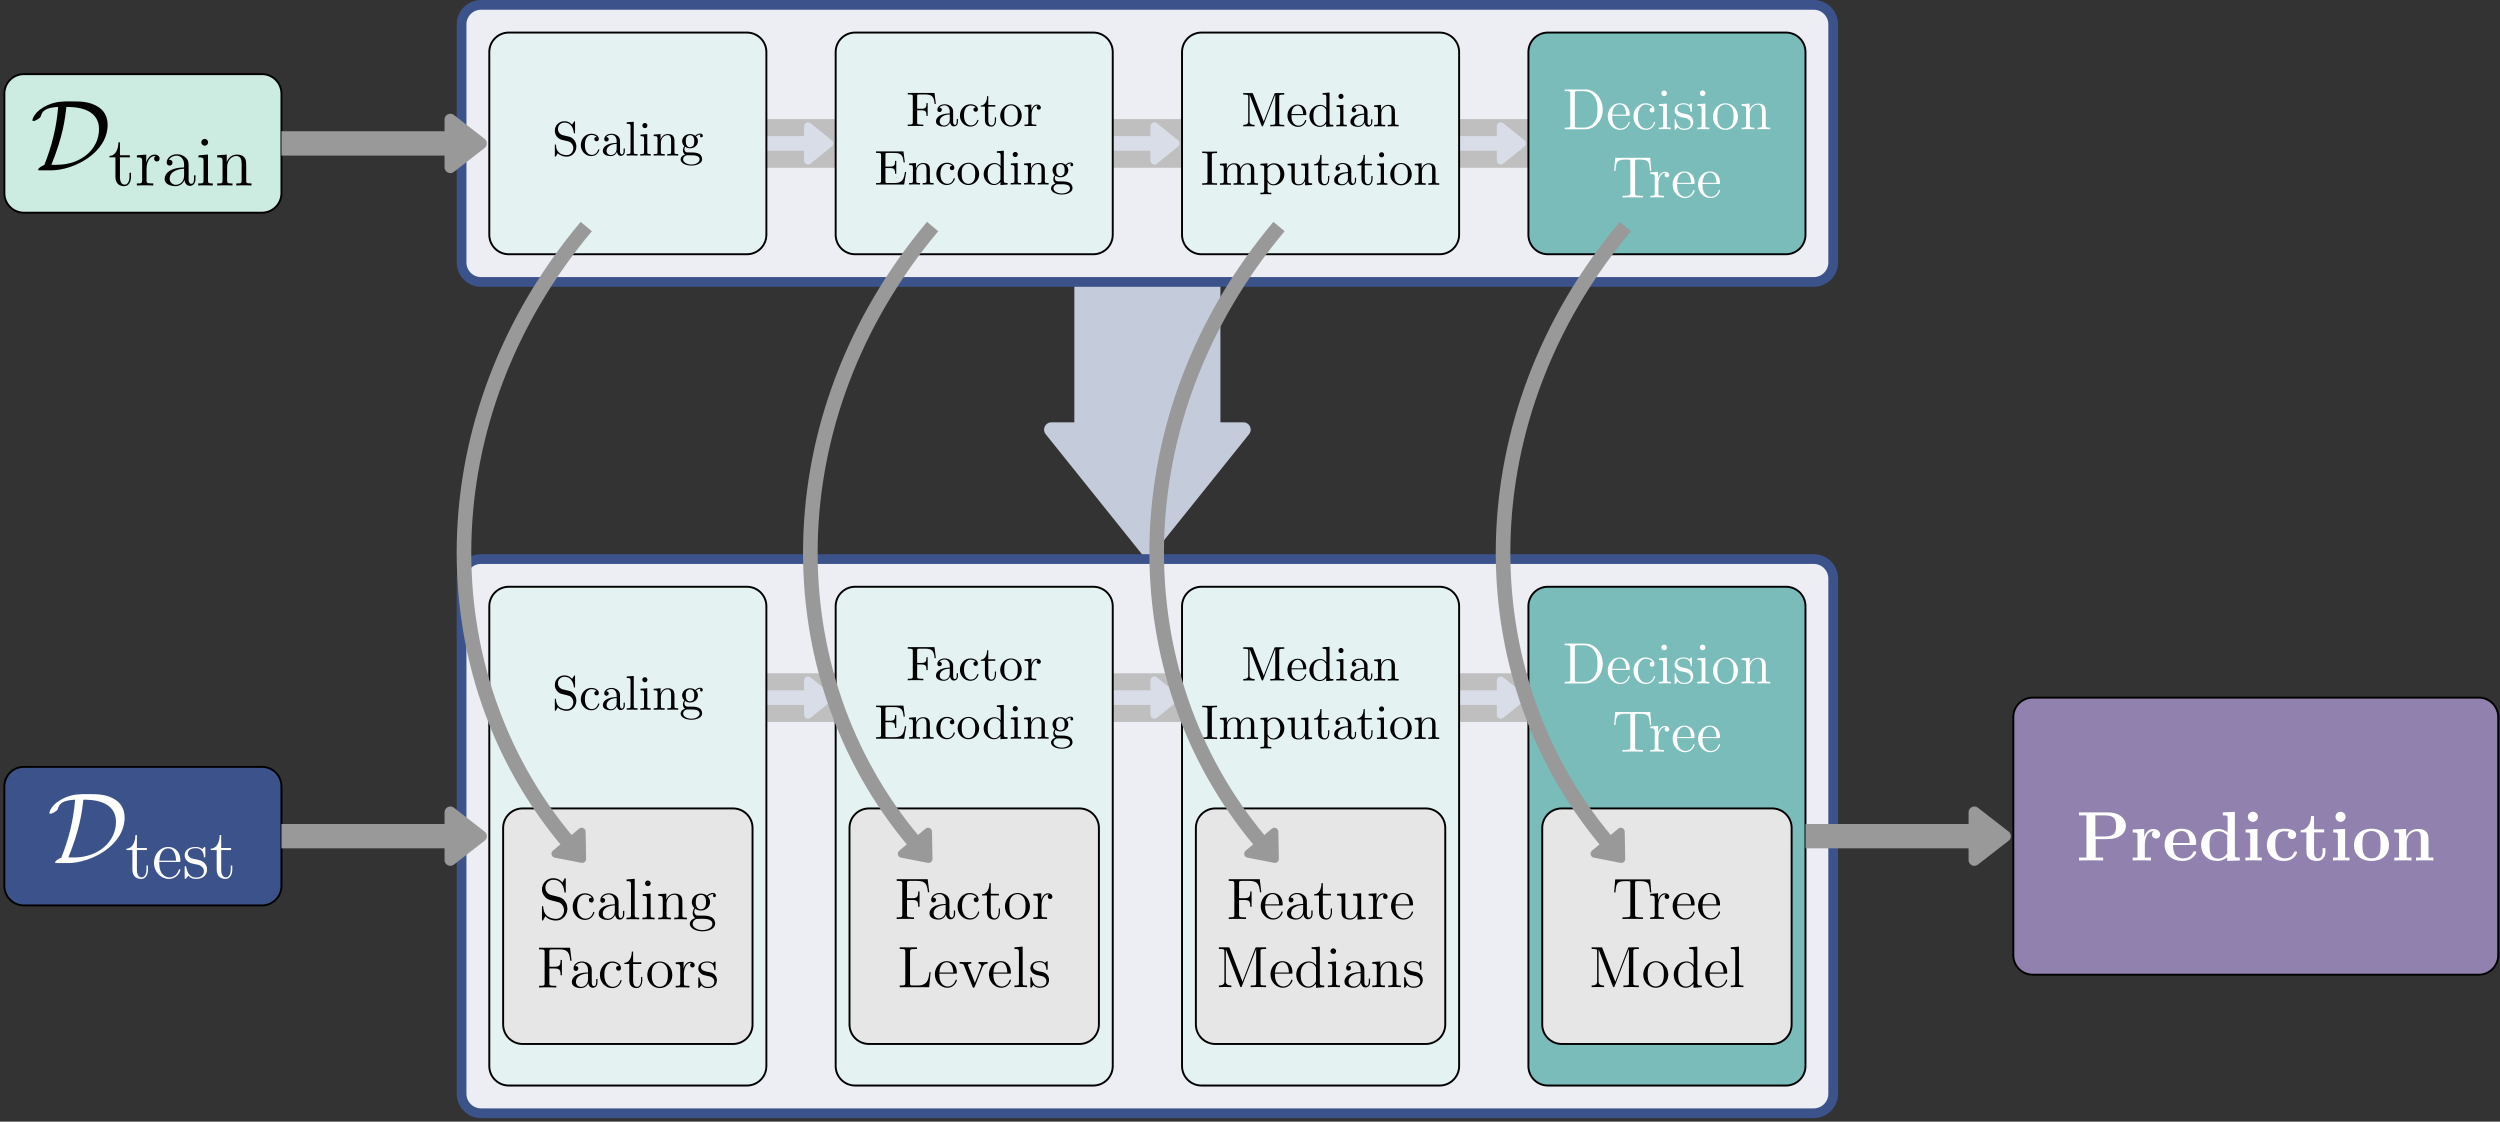 <?xml version="1.0" encoding="UTF-8"?>
<svg xmlns="http://www.w3.org/2000/svg" xmlns:xlink="http://www.w3.org/1999/xlink" width="511.5" height="229.5" viewBox="0 0 511.5 229.5">
<rect x="0" y="0" width="511.5" height="229.5" fill="#333333" stroke="none"/>
<defs>
<g>
<g id="glyph-0-0">
</g>
<g id="glyph-0-1">
<path d="M 4.219 0 C 9.031 0 15.828 -3.672 15.828 -9.312 C 15.828 -11.156 14.953 -12.312 13.938 -12.953 C 12.172 -14.109 10.266 -14.109 8.297 -14.109 C 6.531 -14.109 5.312 -14.109 3.578 -13.359 C 0.828 -12.141 0.438 -10.438 0.438 -10.266 C 0.438 -10.141 0.516 -10.094 0.641 -10.094 C 0.969 -10.094 1.453 -10.391 1.609 -10.5 C 2.047 -10.781 2.109 -10.906 2.234 -11.297 C 2.516 -12.125 3.094 -12.844 5.703 -12.969 C 5.375 -8.656 4.312 -4.703 2.875 -1.094 C 2.109 -0.828 1.609 -0.344 1.609 -0.141 C 1.609 -0.016 1.625 0 2.094 0 Z M 4.312 -1.141 C 6.672 -6.906 7.109 -10.5 7.391 -12.969 C 8.781 -12.969 14.062 -12.969 14.062 -8.422 C 14.062 -4.375 10.438 -1.141 5.438 -1.141 Z M 4.312 -1.141 "/>
</g>
<g id="glyph-1-0">
</g>
<g id="glyph-1-1">
<path d="M 2.406 -5.766 L 4.438 -5.766 L 4.438 -6.188 L 2.406 -6.188 L 2.406 -8.828 L 2.094 -8.828 C 2.078 -7.469 1.562 -6.094 0.266 -6.047 L 0.266 -5.766 L 1.484 -5.766 L 1.484 -1.781 C 1.484 -0.188 2.531 0.141 3.297 0.141 C 4.203 0.141 4.672 -0.75 4.672 -1.781 L 4.672 -2.594 L 4.359 -2.594 L 4.359 -1.812 C 4.359 -0.781 3.938 -0.172 3.391 -0.172 C 2.406 -0.172 2.406 -1.5 2.406 -1.75 Z M 2.406 -5.766 "/>
</g>
<g id="glyph-1-2">
<path d="M 2.391 -3.344 C 2.391 -4.734 2.969 -6.031 4.078 -6.031 C 4.188 -6.031 4.219 -6.031 4.281 -6.031 C 4.156 -5.969 3.938 -5.875 3.938 -5.5 C 3.938 -5.078 4.266 -4.922 4.484 -4.922 C 4.781 -4.922 5.062 -5.109 5.062 -5.5 C 5.062 -5.922 4.672 -6.328 4.062 -6.328 C 2.844 -6.328 2.422 -5 2.344 -4.734 L 2.328 -4.734 L 2.328 -6.328 L 0.406 -6.172 L 0.406 -5.75 C 1.375 -5.75 1.484 -5.656 1.484 -4.953 L 1.484 -1.062 C 1.484 -0.422 1.328 -0.422 0.406 -0.422 L 0.406 0 C 0.797 -0.031 1.594 -0.031 2.016 -0.031 C 2.406 -0.031 3.422 -0.031 3.766 0 L 3.766 -0.422 L 3.469 -0.422 C 2.422 -0.422 2.391 -0.578 2.391 -1.094 Z M 2.391 -3.344 "/>
</g>
<g id="glyph-1-3">
<path d="M 5.531 -3.828 C 5.531 -4.609 5.531 -5.172 4.906 -5.734 C 4.406 -6.203 3.766 -6.391 3.125 -6.391 C 1.953 -6.391 1.047 -5.625 1.047 -4.688 C 1.047 -4.281 1.312 -4.078 1.656 -4.078 C 2 -4.078 2.234 -4.312 2.234 -4.656 C 2.234 -5.25 1.719 -5.25 1.5 -5.25 C 1.844 -5.859 2.531 -6.109 3.094 -6.109 C 3.766 -6.109 4.609 -5.562 4.609 -4.281 L 4.609 -3.703 C 1.719 -3.656 0.625 -2.453 0.625 -1.344 C 0.625 -0.219 1.953 0.141 2.828 0.141 C 3.766 0.141 4.422 -0.438 4.688 -1.125 C 4.75 -0.438 5.188 0.078 5.812 0.078 C 6.109 0.078 6.938 -0.125 6.938 -1.281 L 6.938 -2.078 L 6.625 -2.078 L 6.625 -1.281 C 6.625 -0.453 6.281 -0.344 6.078 -0.344 C 5.531 -0.344 5.531 -1.109 5.531 -1.312 Z M 4.609 -2.016 C 4.609 -0.609 3.562 -0.141 2.938 -0.141 C 2.234 -0.141 1.656 -0.656 1.656 -1.344 C 1.656 -3.234 4.094 -3.406 4.609 -3.438 Z M 4.609 -2.016 "/>
</g>
<g id="glyph-1-4">
<path d="M 2.5 -8.828 C 2.5 -9.203 2.188 -9.531 1.797 -9.531 C 1.422 -9.531 1.109 -9.234 1.109 -8.844 C 1.109 -8.422 1.453 -8.141 1.797 -8.141 C 2.234 -8.141 2.5 -8.516 2.5 -8.828 Z M 0.516 -6.172 L 0.516 -5.75 C 1.438 -5.75 1.562 -5.672 1.562 -4.969 L 1.562 -1.062 C 1.562 -0.422 1.406 -0.422 0.469 -0.422 L 0.469 0 C 0.875 -0.031 1.562 -0.031 1.984 -0.031 C 2.141 -0.031 2.969 -0.031 3.453 0 L 3.453 -0.422 C 2.531 -0.422 2.469 -0.484 2.469 -1.047 L 2.469 -6.328 Z M 0.516 -6.172 "/>
</g>
<g id="glyph-1-5">
<path d="M 6.391 -3.484 C 6.391 -4.812 6.391 -5.219 6.047 -5.688 C 5.641 -6.234 4.969 -6.328 4.469 -6.328 C 3.078 -6.328 2.531 -5.141 2.422 -4.844 L 2.406 -4.844 L 2.406 -6.328 L 0.453 -6.172 L 0.453 -5.75 C 1.438 -5.75 1.547 -5.656 1.547 -4.953 L 1.547 -1.062 C 1.547 -0.422 1.391 -0.422 0.453 -0.422 L 0.453 0 C 0.828 -0.031 1.609 -0.031 2.016 -0.031 C 2.422 -0.031 3.203 -0.031 3.578 0 L 3.578 -0.422 C 2.656 -0.422 2.484 -0.422 2.484 -1.062 L 2.484 -3.734 C 2.484 -5.234 3.469 -6.031 4.359 -6.031 C 5.25 -6.031 5.453 -5.312 5.453 -4.438 L 5.453 -1.062 C 5.453 -0.422 5.297 -0.422 4.359 -0.422 L 4.359 0 C 4.734 -0.031 5.516 -0.031 5.906 -0.031 C 6.328 -0.031 7.094 -0.031 7.469 0 L 7.469 -0.422 C 6.75 -0.422 6.391 -0.422 6.391 -0.844 Z M 6.391 -3.484 "/>
</g>
<g id="glyph-1-6">
<path d="M 5.5 -3.328 C 5.812 -3.328 5.844 -3.328 5.844 -3.594 C 5.844 -5.047 5.062 -6.391 3.328 -6.391 C 1.688 -6.391 0.438 -4.922 0.438 -3.141 C 0.438 -1.25 1.891 0.141 3.484 0.141 C 5.188 0.141 5.844 -1.406 5.844 -1.703 C 5.844 -1.797 5.766 -1.844 5.688 -1.844 C 5.562 -1.844 5.531 -1.781 5.516 -1.703 C 5.141 -0.5 4.172 -0.172 3.578 -0.172 C 2.969 -0.172 1.516 -0.578 1.516 -3.062 L 1.516 -3.328 Z M 1.531 -3.594 C 1.656 -5.859 2.906 -6.109 3.312 -6.109 C 4.844 -6.109 4.938 -4.094 4.953 -3.594 Z M 1.531 -3.594 "/>
</g>
<g id="glyph-1-7">
<path d="M 4.703 -6.062 C 4.703 -6.328 4.703 -6.391 4.562 -6.391 C 4.453 -6.391 4.172 -6.078 4.078 -5.953 C 3.625 -6.312 3.188 -6.391 2.719 -6.391 C 0.984 -6.391 0.469 -5.453 0.469 -4.656 C 0.469 -4.5 0.469 -4 1.016 -3.5 C 1.484 -3.094 1.969 -3 2.625 -2.875 C 3.406 -2.719 3.594 -2.672 3.953 -2.375 C 4.219 -2.172 4.406 -1.844 4.406 -1.453 C 4.406 -0.828 4.047 -0.141 2.781 -0.141 C 1.844 -0.141 1.141 -0.688 0.828 -2.125 C 0.781 -2.375 0.781 -2.391 0.766 -2.406 C 0.734 -2.469 0.672 -2.469 0.625 -2.469 C 0.469 -2.469 0.469 -2.391 0.469 -2.141 L 0.469 -0.188 C 0.469 0.078 0.469 0.141 0.609 0.141 C 0.688 0.141 0.703 0.125 0.953 -0.172 C 1.016 -0.266 1.016 -0.297 1.234 -0.531 C 1.781 0.141 2.547 0.141 2.797 0.141 C 4.297 0.141 5.047 -0.688 5.047 -1.828 C 5.047 -2.594 4.578 -3.062 4.453 -3.188 C 3.938 -3.625 3.547 -3.719 2.594 -3.891 C 2.172 -3.969 1.125 -4.172 1.125 -5.031 C 1.125 -5.484 1.422 -6.141 2.719 -6.141 C 4.281 -6.141 4.359 -4.812 4.391 -4.359 C 4.406 -4.25 4.5 -4.25 4.547 -4.25 C 4.703 -4.25 4.703 -4.312 4.703 -4.578 Z M 4.703 -6.062 "/>
</g>
<g id="glyph-2-0">
</g>
<g id="glyph-2-1">
<path d="M 3.953 -4.375 L 6.391 -4.375 C 8.797 -4.375 10.125 -5.594 10.125 -7.078 C 10.125 -8.625 8.766 -9.844 6.391 -9.844 L 0.547 -9.844 L 0.547 -9.219 L 2.062 -9.219 L 2.062 -0.609 L 0.547 -0.609 L 0.547 0 C 0.969 -0.031 2.5 -0.031 3.016 -0.031 C 3.531 -0.031 5.062 -0.031 5.484 0 L 5.484 -0.609 L 3.953 -0.609 Z M 5.875 -9.219 C 8.109 -9.219 8.109 -8.047 8.109 -7.078 C 8.109 -6.125 8.109 -4.922 5.875 -4.922 L 3.891 -4.922 L 3.891 -9.219 Z M 5.875 -9.219 "/>
</g>
<g id="glyph-2-2">
<path d="M 2.984 -3.234 C 2.984 -3.703 3.078 -5.984 4.766 -5.984 C 4.562 -5.828 4.453 -5.578 4.453 -5.328 C 4.453 -4.734 4.938 -4.484 5.297 -4.484 C 5.656 -4.484 6.125 -4.734 6.125 -5.328 C 6.125 -6.047 5.375 -6.453 4.688 -6.453 C 3.562 -6.453 3.062 -5.469 2.875 -4.859 L 2.859 -4.859 L 2.859 -6.453 L 0.5 -6.344 L 0.5 -5.719 C 1.391 -5.719 1.484 -5.719 1.484 -5.156 L 1.484 -0.609 L 0.5 -0.609 L 0.5 0 C 0.828 -0.031 1.906 -0.031 2.312 -0.031 C 2.719 -0.031 3.891 -0.031 4.234 0 L 4.234 -0.609 L 2.984 -0.609 Z M 2.984 -3.234 "/>
</g>
<g id="glyph-2-3">
<path d="M 6.484 -3.172 C 6.812 -3.172 6.906 -3.172 6.906 -3.531 C 6.906 -3.953 6.797 -5.031 6.141 -5.703 C 5.531 -6.312 4.734 -6.5 3.906 -6.5 C 1.656 -6.5 0.438 -5.031 0.438 -3.234 C 0.438 -1.219 1.922 0.094 4.094 0.094 C 6.25 0.094 6.906 -1.438 6.906 -1.672 C 6.906 -1.891 6.688 -1.891 6.594 -1.891 C 6.375 -1.891 6.359 -1.844 6.266 -1.656 C 5.891 -0.734 4.953 -0.438 4.266 -0.438 C 2.188 -0.438 2.172 -2.359 2.172 -3.172 Z M 2.172 -3.578 C 2.188 -4.172 2.203 -4.734 2.516 -5.25 C 2.781 -5.703 3.281 -6.031 3.906 -6.031 C 5.438 -6.031 5.562 -4.297 5.578 -3.578 Z M 2.172 -3.578 "/>
</g>
<g id="glyph-2-4">
<path d="M 4.984 -9.844 L 4.984 -9.219 C 5.859 -9.219 5.969 -9.219 5.969 -8.656 L 5.969 -5.766 C 5.656 -6.031 5.016 -6.453 4.031 -6.453 C 2 -6.453 0.547 -5.188 0.547 -3.188 C 0.547 -1.141 1.969 0.094 3.875 0.094 C 4.656 0.094 5.328 -0.188 5.891 -0.656 L 5.891 0.094 L 8.453 0 L 8.453 -0.609 C 7.562 -0.609 7.453 -0.609 7.453 -1.172 L 7.453 -9.953 Z M 5.891 -1.453 C 5.297 -0.578 4.562 -0.391 4.047 -0.391 C 2.266 -0.391 2.266 -2.203 2.266 -3.156 C 2.266 -3.828 2.266 -4.547 2.578 -5.094 C 3.031 -5.891 3.875 -5.984 4.203 -5.984 C 4.797 -5.984 5.422 -5.719 5.891 -5.094 Z M 5.891 -1.453 "/>
</g>
<g id="glyph-2-5">
<path d="M 3.203 -8.938 C 3.203 -9.531 2.719 -9.969 2.172 -9.969 C 1.578 -9.969 1.141 -9.484 1.141 -8.938 C 1.141 -8.391 1.578 -7.906 2.172 -7.906 C 2.719 -7.906 3.203 -8.344 3.203 -8.938 Z M 0.672 -6.344 L 0.672 -5.719 C 1.516 -5.719 1.625 -5.719 1.625 -5.156 L 1.625 -0.609 L 0.625 -0.609 L 0.625 0 C 0.969 -0.031 1.953 -0.031 2.344 -0.031 C 2.734 -0.031 3.656 -0.031 4 0 L 4 -0.609 L 3.109 -0.609 L 3.109 -6.453 Z M 0.672 -6.344 "/>
</g>
<g id="glyph-2-6">
<path d="M 6.719 -1.672 C 6.719 -1.844 6.562 -1.844 6.406 -1.844 C 6.188 -1.844 6.172 -1.844 6.094 -1.656 C 6 -1.391 5.609 -0.438 4.281 -0.438 C 2.266 -0.438 2.266 -2.609 2.266 -3.25 C 2.266 -4.109 2.281 -5.984 4.156 -5.984 C 4.266 -5.984 5.109 -5.953 5.109 -5.875 C 5.109 -5.859 5.094 -5.859 5.062 -5.844 C 5.016 -5.797 4.828 -5.578 4.828 -5.219 C 4.828 -4.625 5.328 -4.375 5.688 -4.375 C 5.984 -4.375 6.531 -4.562 6.531 -5.234 C 6.531 -6.406 4.875 -6.5 4.109 -6.5 C 1.547 -6.5 0.547 -4.828 0.547 -3.188 C 0.547 -1.234 1.906 0.094 4.016 0.094 C 6.266 0.094 6.719 -1.578 6.719 -1.672 Z M 6.719 -1.672 "/>
</g>
<g id="glyph-2-7">
<path d="M 3.031 -5.75 L 5.094 -5.75 L 5.094 -6.375 L 3.031 -6.375 L 3.031 -9.109 L 2.422 -9.109 C 2.406 -7.688 1.719 -6.266 0.297 -6.219 L 0.297 -5.75 L 1.469 -5.75 L 1.469 -1.766 C 1.469 -0.25 2.641 0.094 3.672 0.094 C 4.734 0.094 5.359 -0.719 5.359 -1.781 L 5.359 -2.531 L 4.766 -2.531 L 4.766 -1.797 C 4.766 -0.844 4.328 -0.438 3.891 -0.438 C 3.031 -0.438 3.031 -1.391 3.031 -1.719 Z M 3.031 -5.75 "/>
</g>
<g id="glyph-2-8">
<path d="M 7.609 -3.141 C 7.609 -5.078 6.281 -6.5 4.031 -6.5 C 1.688 -6.5 0.438 -5 0.438 -3.141 C 0.438 -1.266 1.766 0.094 4.016 0.094 C 6.359 0.094 7.609 -1.328 7.609 -3.141 Z M 4.031 -0.438 C 2.172 -0.438 2.172 -2.109 2.172 -3.281 C 2.172 -3.953 2.172 -4.672 2.438 -5.188 C 2.75 -5.766 3.406 -6.031 4.016 -6.031 C 4.828 -6.031 5.344 -5.641 5.594 -5.234 C 5.875 -4.719 5.875 -3.969 5.875 -3.281 C 5.875 -2.094 5.875 -0.438 4.031 -0.438 Z M 4.031 -0.438 "/>
</g>
<g id="glyph-2-9">
<path d="M 7.609 -4.391 C 7.609 -5.75 7.031 -6.453 5.453 -6.453 C 4.422 -6.453 3.531 -5.953 3.047 -4.875 L 3.031 -4.875 L 3.031 -6.453 L 0.609 -6.344 L 0.609 -5.719 C 1.484 -5.719 1.594 -5.719 1.594 -5.156 L 1.594 -0.609 L 0.609 -0.609 L 0.609 0 C 0.938 -0.031 1.969 -0.031 2.359 -0.031 C 2.766 -0.031 3.812 -0.031 4.141 0 L 4.141 -0.609 L 3.156 -0.609 L 3.156 -3.672 C 3.156 -5.219 4.297 -5.984 5.219 -5.984 C 5.75 -5.984 6.047 -5.641 6.047 -4.547 L 6.047 -0.609 L 5.062 -0.609 L 5.062 0 C 5.391 -0.031 6.422 -0.031 6.828 -0.031 C 7.234 -0.031 8.281 -0.031 8.609 0 L 8.609 -0.609 L 7.609 -0.609 Z M 7.609 -4.391 "/>
</g>
<g id="glyph-3-0">
</g>
<g id="glyph-3-1">
<path d="M 3.484 -3.875 L 2.203 -4.172 C 1.578 -4.328 1.203 -4.859 1.203 -5.438 C 1.203 -6.141 1.734 -6.75 2.516 -6.75 C 4.172 -6.75 4.391 -5.109 4.453 -4.672 C 4.469 -4.609 4.469 -4.547 4.578 -4.547 C 4.703 -4.547 4.703 -4.594 4.703 -4.781 L 4.703 -6.781 C 4.703 -6.953 4.703 -7.031 4.594 -7.031 C 4.531 -7.031 4.516 -7.016 4.453 -6.891 L 4.094 -6.328 C 3.797 -6.625 3.391 -7.031 2.5 -7.031 C 1.391 -7.031 0.562 -6.156 0.562 -5.094 C 0.562 -4.266 1.094 -3.531 1.859 -3.266 C 1.969 -3.234 2.484 -3.109 3.188 -2.938 C 3.453 -2.875 3.75 -2.797 4.031 -2.438 C 4.234 -2.172 4.344 -1.844 4.344 -1.516 C 4.344 -0.812 3.844 -0.094 3 -0.094 C 2.719 -0.094 1.953 -0.141 1.422 -0.625 C 0.844 -1.172 0.812 -1.797 0.812 -2.156 C 0.797 -2.266 0.719 -2.266 0.688 -2.266 C 0.562 -2.266 0.562 -2.188 0.562 -2.016 L 0.562 -0.016 C 0.562 0.156 0.562 0.219 0.672 0.219 C 0.734 0.219 0.75 0.203 0.812 0.094 C 0.812 0.078 0.844 0.047 1.172 -0.484 C 1.484 -0.141 2.125 0.219 3.016 0.219 C 4.172 0.219 4.969 -0.75 4.969 -1.859 C 4.969 -2.844 4.312 -3.672 3.484 -3.875 Z M 3.484 -3.875 "/>
</g>
<g id="glyph-3-2">
<path d="M 1.172 -2.172 C 1.172 -3.797 1.984 -4.219 2.516 -4.219 C 2.609 -4.219 3.234 -4.203 3.578 -3.844 C 3.172 -3.812 3.109 -3.516 3.109 -3.391 C 3.109 -3.125 3.297 -2.938 3.562 -2.938 C 3.828 -2.938 4.031 -3.094 4.031 -3.406 C 4.031 -4.078 3.266 -4.469 2.5 -4.469 C 1.25 -4.469 0.344 -3.391 0.344 -2.156 C 0.344 -0.875 1.328 0.109 2.484 0.109 C 3.812 0.109 4.141 -1.094 4.141 -1.188 C 4.141 -1.281 4.031 -1.281 4 -1.281 C 3.922 -1.281 3.891 -1.25 3.875 -1.188 C 3.594 -0.266 2.938 -0.141 2.578 -0.141 C 2.047 -0.141 1.172 -0.562 1.172 -2.172 Z M 1.172 -2.172 "/>
</g>
<g id="glyph-3-3">
<path d="M 3.312 -0.75 C 3.359 -0.359 3.625 0.062 4.094 0.062 C 4.312 0.062 4.922 -0.078 4.922 -0.891 L 4.922 -1.453 L 4.672 -1.453 L 4.672 -0.891 C 4.672 -0.312 4.422 -0.25 4.312 -0.25 C 3.984 -0.25 3.938 -0.703 3.938 -0.75 L 3.938 -2.734 C 3.938 -3.156 3.938 -3.547 3.578 -3.922 C 3.188 -4.312 2.688 -4.469 2.219 -4.469 C 1.391 -4.469 0.703 -4 0.703 -3.344 C 0.703 -3.047 0.906 -2.875 1.172 -2.875 C 1.453 -2.875 1.625 -3.078 1.625 -3.328 C 1.625 -3.453 1.578 -3.781 1.109 -3.781 C 1.391 -4.141 1.875 -4.25 2.188 -4.25 C 2.688 -4.25 3.25 -3.859 3.25 -2.969 L 3.25 -2.609 C 2.734 -2.578 2.047 -2.547 1.422 -2.25 C 0.672 -1.906 0.422 -1.391 0.422 -0.953 C 0.422 -0.141 1.391 0.109 2.016 0.109 C 2.672 0.109 3.125 -0.297 3.312 -0.75 Z M 3.25 -2.391 L 3.25 -1.391 C 3.25 -0.453 2.531 -0.109 2.078 -0.109 C 1.594 -0.109 1.188 -0.453 1.188 -0.953 C 1.188 -1.5 1.609 -2.328 3.25 -2.391 Z M 3.25 -2.391 "/>
</g>
<g id="glyph-3-4">
<path d="M 1.766 -6.922 L 0.328 -6.812 L 0.328 -6.5 C 1.031 -6.5 1.109 -6.438 1.109 -5.938 L 1.109 -0.75 C 1.109 -0.312 1 -0.312 0.328 -0.312 L 0.328 0 C 0.656 -0.016 1.188 -0.031 1.438 -0.031 C 1.688 -0.031 2.172 -0.016 2.547 0 L 2.547 -0.312 C 1.875 -0.312 1.766 -0.312 1.766 -0.75 Z M 1.766 -6.922 "/>
</g>
<g id="glyph-3-5">
<path d="M 1.766 -4.406 L 0.375 -4.297 L 0.375 -3.984 C 1.016 -3.984 1.109 -3.922 1.109 -3.438 L 1.109 -0.75 C 1.109 -0.312 1 -0.312 0.328 -0.312 L 0.328 0 C 0.641 -0.016 1.188 -0.031 1.422 -0.031 C 1.781 -0.031 2.125 -0.016 2.469 0 L 2.469 -0.312 C 1.797 -0.312 1.766 -0.359 1.766 -0.75 Z M 1.797 -6.141 C 1.797 -6.453 1.562 -6.672 1.281 -6.672 C 0.969 -6.672 0.75 -6.406 0.75 -6.141 C 0.75 -5.875 0.969 -5.609 1.281 -5.609 C 1.562 -5.609 1.797 -5.828 1.797 -6.141 Z M 1.797 -6.141 "/>
</g>
<g id="glyph-3-6">
<path d="M 1.094 -3.422 L 1.094 -0.75 C 1.094 -0.312 0.984 -0.312 0.312 -0.312 L 0.312 0 C 0.672 -0.016 1.172 -0.031 1.453 -0.031 C 1.703 -0.031 2.219 -0.016 2.562 0 L 2.562 -0.312 C 1.891 -0.312 1.781 -0.312 1.781 -0.75 L 1.781 -2.594 C 1.781 -3.625 2.5 -4.188 3.125 -4.188 C 3.766 -4.188 3.875 -3.656 3.875 -3.078 L 3.875 -0.75 C 3.875 -0.312 3.766 -0.312 3.094 -0.312 L 3.094 0 C 3.438 -0.016 3.953 -0.031 4.219 -0.031 C 4.469 -0.031 5 -0.016 5.328 0 L 5.328 -0.312 C 4.812 -0.312 4.562 -0.312 4.562 -0.609 L 4.562 -2.516 C 4.562 -3.375 4.562 -3.672 4.25 -4.031 C 4.109 -4.203 3.781 -4.406 3.203 -4.406 C 2.469 -4.406 2 -3.984 1.719 -3.359 L 1.719 -4.406 L 0.312 -4.297 L 0.312 -3.984 C 1.016 -3.984 1.094 -3.922 1.094 -3.422 Z M 1.094 -3.422 "/>
</g>
<g id="glyph-3-7">
<path d="M 2.219 -1.719 C 1.344 -1.719 1.344 -2.719 1.344 -2.938 C 1.344 -3.203 1.359 -3.531 1.5 -3.781 C 1.578 -3.891 1.812 -4.172 2.219 -4.172 C 3.078 -4.172 3.078 -3.188 3.078 -2.953 C 3.078 -2.688 3.078 -2.359 2.922 -2.109 C 2.844 -2 2.609 -1.719 2.219 -1.719 Z M 1.062 -1.328 C 1.062 -1.359 1.062 -1.594 1.219 -1.797 C 1.609 -1.516 2.031 -1.484 2.219 -1.484 C 3.141 -1.484 3.828 -2.172 3.828 -2.938 C 3.828 -3.312 3.672 -3.672 3.422 -3.906 C 3.781 -4.25 4.141 -4.297 4.312 -4.297 C 4.344 -4.297 4.391 -4.297 4.422 -4.281 C 4.312 -4.25 4.25 -4.141 4.25 -4.016 C 4.25 -3.844 4.391 -3.734 4.547 -3.734 C 4.641 -3.734 4.828 -3.797 4.828 -4.031 C 4.828 -4.203 4.719 -4.516 4.328 -4.516 C 4.125 -4.516 3.688 -4.453 3.266 -4.047 C 2.844 -4.375 2.438 -4.406 2.219 -4.406 C 1.281 -4.406 0.594 -3.719 0.594 -2.953 C 0.594 -2.516 0.812 -2.141 1.062 -1.922 C 0.938 -1.781 0.75 -1.453 0.75 -1.094 C 0.75 -0.781 0.891 -0.406 1.203 -0.203 C 0.594 -0.047 0.281 0.391 0.281 0.781 C 0.281 1.5 1.266 2.047 2.484 2.047 C 3.656 2.047 4.688 1.547 4.688 0.766 C 4.688 0.422 4.562 -0.094 4.047 -0.375 C 3.516 -0.641 2.938 -0.641 2.328 -0.641 C 2.078 -0.641 1.656 -0.641 1.578 -0.656 C 1.266 -0.703 1.062 -1 1.062 -1.328 Z M 2.5 1.828 C 1.484 1.828 0.797 1.312 0.797 0.781 C 0.797 0.328 1.172 -0.047 1.609 -0.062 L 2.203 -0.062 C 3.062 -0.062 4.172 -0.062 4.172 0.781 C 4.172 1.328 3.469 1.828 2.5 1.828 Z M 2.5 1.828 "/>
</g>
<g id="glyph-3-8">
<path d="M 5.797 -6.781 L 0.328 -6.781 L 0.328 -6.469 L 0.562 -6.469 C 1.328 -6.469 1.359 -6.359 1.359 -6 L 1.359 -0.781 C 1.359 -0.422 1.328 -0.312 0.562 -0.312 L 0.328 -0.312 L 0.328 0 C 0.672 -0.031 1.453 -0.031 1.844 -0.031 C 2.25 -0.031 3.156 -0.031 3.516 0 L 3.516 -0.312 L 3.188 -0.312 C 2.25 -0.312 2.25 -0.438 2.25 -0.781 L 2.25 -3.234 L 3.094 -3.234 C 4.062 -3.234 4.156 -2.922 4.156 -2.078 L 4.406 -2.078 L 4.406 -4.719 L 4.156 -4.719 C 4.156 -3.875 4.062 -3.547 3.094 -3.547 L 2.25 -3.547 L 2.25 -6.078 C 2.25 -6.406 2.266 -6.469 2.734 -6.469 L 3.922 -6.469 C 5.422 -6.469 5.672 -5.906 5.828 -4.531 L 6.078 -4.531 Z M 5.797 -6.781 "/>
</g>
<g id="glyph-3-9">
<path d="M 1.719 -3.984 L 3.156 -3.984 L 3.156 -4.297 L 1.719 -4.297 L 1.719 -6.125 L 1.469 -6.125 C 1.469 -5.312 1.172 -4.25 0.188 -4.203 L 0.188 -3.984 L 1.031 -3.984 L 1.031 -1.234 C 1.031 -0.016 1.969 0.109 2.328 0.109 C 3.031 0.109 3.312 -0.594 3.312 -1.234 L 3.312 -1.797 L 3.062 -1.797 L 3.062 -1.25 C 3.062 -0.516 2.766 -0.141 2.391 -0.141 C 1.719 -0.141 1.719 -1.047 1.719 -1.219 Z M 1.719 -3.984 "/>
</g>
<g id="glyph-3-10">
<path d="M 4.688 -2.141 C 4.688 -3.406 3.703 -4.469 2.5 -4.469 C 1.25 -4.469 0.281 -3.375 0.281 -2.141 C 0.281 -0.844 1.312 0.109 2.484 0.109 C 3.688 0.109 4.688 -0.875 4.688 -2.141 Z M 2.5 -0.141 C 2.062 -0.141 1.625 -0.344 1.359 -0.812 C 1.109 -1.25 1.109 -1.859 1.109 -2.219 C 1.109 -2.609 1.109 -3.141 1.344 -3.578 C 1.609 -4.031 2.078 -4.25 2.484 -4.25 C 2.922 -4.25 3.344 -4.031 3.609 -3.594 C 3.875 -3.172 3.875 -2.594 3.875 -2.219 C 3.875 -1.859 3.875 -1.312 3.656 -0.875 C 3.422 -0.422 2.984 -0.141 2.5 -0.141 Z M 2.5 -0.141 "/>
</g>
<g id="glyph-3-11">
<path d="M 1.672 -3.312 L 1.672 -4.406 L 0.281 -4.297 L 0.281 -3.984 C 0.984 -3.984 1.062 -3.922 1.062 -3.422 L 1.062 -0.75 C 1.062 -0.312 0.953 -0.312 0.281 -0.312 L 0.281 0 C 0.672 -0.016 1.141 -0.031 1.422 -0.031 C 1.812 -0.031 2.281 -0.031 2.688 0 L 2.688 -0.312 L 2.469 -0.312 C 1.734 -0.312 1.719 -0.422 1.719 -0.781 L 1.719 -2.312 C 1.719 -3.297 2.141 -4.188 2.891 -4.188 C 2.953 -4.188 2.984 -4.188 3 -4.172 C 2.969 -4.172 2.766 -4.047 2.766 -3.781 C 2.766 -3.516 2.984 -3.359 3.203 -3.359 C 3.375 -3.359 3.625 -3.484 3.625 -3.797 C 3.625 -4.109 3.312 -4.406 2.891 -4.406 C 2.156 -4.406 1.797 -3.734 1.672 -3.312 Z M 1.672 -3.312 "/>
</g>
<g id="glyph-3-12">
<path d="M 1.359 -0.781 C 1.359 -0.422 1.328 -0.312 0.562 -0.312 L 0.328 -0.312 L 0.328 0 L 6.078 0 L 6.5 -2.578 L 6.25 -2.578 C 6 -1.031 5.766 -0.312 4.062 -0.312 L 2.734 -0.312 C 2.266 -0.312 2.25 -0.375 2.25 -0.703 L 2.25 -3.375 L 3.141 -3.375 C 4.109 -3.375 4.219 -3.047 4.219 -2.203 L 4.469 -2.203 L 4.469 -4.844 L 4.219 -4.844 C 4.219 -3.984 4.109 -3.672 3.141 -3.672 L 2.25 -3.672 L 2.25 -6.078 C 2.25 -6.406 2.266 -6.469 2.734 -6.469 L 4.016 -6.469 C 5.547 -6.469 5.812 -5.922 5.969 -4.531 L 6.219 -4.531 L 5.938 -6.781 L 0.328 -6.781 L 0.328 -6.469 L 0.562 -6.469 C 1.328 -6.469 1.359 -6.359 1.359 -6 Z M 1.359 -0.781 "/>
</g>
<g id="glyph-3-13">
<path d="M 3.781 -0.547 L 3.781 0.109 L 5.25 0 L 5.25 -0.312 C 4.562 -0.312 4.469 -0.375 4.469 -0.875 L 4.469 -6.922 L 3.047 -6.812 L 3.047 -6.5 C 3.734 -6.5 3.812 -6.438 3.812 -5.938 L 3.812 -3.781 C 3.531 -4.141 3.094 -4.406 2.562 -4.406 C 1.391 -4.406 0.344 -3.422 0.344 -2.141 C 0.344 -0.875 1.312 0.109 2.453 0.109 C 3.094 0.109 3.531 -0.234 3.781 -0.547 Z M 3.781 -3.219 L 3.781 -1.172 C 3.781 -1 3.781 -0.984 3.672 -0.812 C 3.375 -0.328 2.938 -0.109 2.5 -0.109 C 2.047 -0.109 1.688 -0.375 1.453 -0.75 C 1.203 -1.156 1.172 -1.719 1.172 -2.141 C 1.172 -2.5 1.188 -3.094 1.469 -3.547 C 1.688 -3.859 2.062 -4.188 2.609 -4.188 C 2.953 -4.188 3.375 -4.031 3.672 -3.594 C 3.781 -3.422 3.781 -3.406 3.781 -3.219 Z M 3.781 -3.219 "/>
</g>
<g id="glyph-3-14">
<path d="M 2.406 -6.594 C 2.312 -6.812 2.281 -6.812 2.047 -6.812 L 0.375 -6.812 L 0.375 -6.5 L 0.609 -6.5 C 1.375 -6.5 1.391 -6.391 1.391 -6.031 L 1.391 -1.047 C 1.391 -0.781 1.391 -0.312 0.375 -0.312 L 0.375 0 C 0.719 -0.016 1.203 -0.031 1.531 -0.031 C 1.859 -0.031 2.359 -0.016 2.703 0 L 2.703 -0.312 C 1.672 -0.312 1.672 -0.781 1.672 -1.047 L 1.672 -6.422 L 1.688 -6.422 L 4.094 -0.219 C 4.141 -0.094 4.188 0 4.281 0 C 4.391 0 4.422 -0.078 4.469 -0.188 L 6.922 -6.5 L 6.922 -0.781 C 6.922 -0.422 6.906 -0.312 6.141 -0.312 L 5.906 -0.312 L 5.906 0 C 6.266 -0.031 6.953 -0.031 7.344 -0.031 C 7.719 -0.031 8.391 -0.031 8.766 0 L 8.766 -0.312 L 8.516 -0.312 C 7.75 -0.312 7.734 -0.422 7.734 -0.781 L 7.734 -6.031 C 7.734 -6.391 7.75 -6.5 8.516 -6.5 L 8.766 -6.5 L 8.766 -6.812 L 7.078 -6.812 C 6.812 -6.812 6.812 -6.797 6.75 -6.625 L 4.562 -1 Z M 2.406 -6.594 "/>
</g>
<g id="glyph-3-15">
<path d="M 1.109 -2.516 C 1.172 -4 2.016 -4.25 2.359 -4.25 C 3.375 -4.25 3.484 -2.906 3.484 -2.516 Z M 1.109 -2.297 L 3.891 -2.297 C 4.109 -2.297 4.141 -2.297 4.141 -2.516 C 4.141 -3.5 3.594 -4.469 2.359 -4.469 C 1.203 -4.469 0.281 -3.438 0.281 -2.188 C 0.281 -0.859 1.328 0.109 2.469 0.109 C 3.688 0.109 4.141 -1 4.141 -1.188 C 4.141 -1.281 4.062 -1.312 4 -1.312 C 3.922 -1.312 3.891 -1.25 3.875 -1.172 C 3.531 -0.141 2.625 -0.141 2.531 -0.141 C 2.031 -0.141 1.641 -0.438 1.406 -0.812 C 1.109 -1.281 1.109 -1.938 1.109 -2.297 Z M 1.109 -2.297 "/>
</g>
<g id="glyph-3-16">
<path d="M 2.25 -6.031 C 2.25 -6.391 2.266 -6.5 3.062 -6.5 L 3.312 -6.5 L 3.312 -6.812 C 2.969 -6.781 2.188 -6.781 1.797 -6.781 C 1.422 -6.781 0.625 -6.781 0.281 -6.812 L 0.281 -6.5 L 0.531 -6.5 C 1.328 -6.5 1.359 -6.391 1.359 -6.031 L 1.359 -0.781 C 1.359 -0.422 1.328 -0.312 0.531 -0.312 L 0.281 -0.312 L 0.281 0 C 0.625 -0.031 1.422 -0.031 1.797 -0.031 C 2.188 -0.031 2.969 -0.031 3.312 0 L 3.312 -0.312 L 3.062 -0.312 C 2.266 -0.312 2.25 -0.422 2.25 -0.781 Z M 2.25 -6.031 "/>
</g>
<g id="glyph-3-17">
<path d="M 1.094 -3.422 L 1.094 -0.75 C 1.094 -0.312 0.984 -0.312 0.312 -0.312 L 0.312 0 C 0.672 -0.016 1.172 -0.031 1.453 -0.031 C 1.703 -0.031 2.219 -0.016 2.562 0 L 2.562 -0.312 C 1.891 -0.312 1.781 -0.312 1.781 -0.75 L 1.781 -2.594 C 1.781 -3.625 2.5 -4.188 3.125 -4.188 C 3.766 -4.188 3.875 -3.656 3.875 -3.078 L 3.875 -0.75 C 3.875 -0.312 3.766 -0.312 3.094 -0.312 L 3.094 0 C 3.438 -0.016 3.953 -0.031 4.219 -0.031 C 4.469 -0.031 5 -0.016 5.328 0 L 5.328 -0.312 C 4.672 -0.312 4.562 -0.312 4.562 -0.75 L 4.562 -2.594 C 4.562 -3.625 5.266 -4.188 5.906 -4.188 C 6.531 -4.188 6.641 -3.656 6.641 -3.078 L 6.641 -0.75 C 6.641 -0.312 6.531 -0.312 5.859 -0.312 L 5.859 0 C 6.203 -0.016 6.719 -0.031 6.984 -0.031 C 7.25 -0.031 7.766 -0.016 8.109 0 L 8.109 -0.312 C 7.594 -0.312 7.344 -0.312 7.328 -0.609 L 7.328 -2.516 C 7.328 -3.375 7.328 -3.672 7.016 -4.031 C 6.875 -4.203 6.547 -4.406 5.969 -4.406 C 5.141 -4.406 4.688 -3.812 4.531 -3.422 C 4.391 -4.297 3.656 -4.406 3.203 -4.406 C 2.469 -4.406 2 -3.984 1.719 -3.359 L 1.719 -4.406 L 0.312 -4.297 L 0.312 -3.984 C 1.016 -3.984 1.094 -3.922 1.094 -3.422 Z M 1.094 -3.422 "/>
</g>
<g id="glyph-3-18">
<path d="M 1.719 -3.75 L 1.719 -4.406 L 0.281 -4.297 L 0.281 -3.984 C 0.984 -3.984 1.062 -3.922 1.062 -3.484 L 1.062 1.172 C 1.062 1.625 0.953 1.625 0.281 1.625 L 0.281 1.938 C 0.625 1.922 1.141 1.906 1.391 1.906 C 1.672 1.906 2.172 1.922 2.516 1.938 L 2.516 1.625 C 1.859 1.625 1.75 1.625 1.75 1.172 L 1.75 -0.594 C 1.797 -0.422 2.219 0.109 2.969 0.109 C 4.156 0.109 5.188 -0.875 5.188 -2.156 C 5.188 -3.422 4.234 -4.406 3.109 -4.406 C 2.328 -4.406 1.906 -3.969 1.719 -3.75 Z M 1.75 -1.141 L 1.75 -3.359 C 2.031 -3.875 2.516 -4.156 3.031 -4.156 C 3.766 -4.156 4.359 -3.281 4.359 -2.156 C 4.359 -0.953 3.672 -0.109 2.938 -0.109 C 2.531 -0.109 2.156 -0.312 1.891 -0.719 C 1.75 -0.922 1.75 -0.938 1.75 -1.141 Z M 1.75 -1.141 "/>
</g>
<g id="glyph-3-19">
<path d="M 3.891 -0.781 L 3.891 0.109 L 5.328 0 L 5.328 -0.312 C 4.641 -0.312 4.562 -0.375 4.562 -0.875 L 4.562 -4.406 L 3.094 -4.297 L 3.094 -3.984 C 3.781 -3.984 3.875 -3.922 3.875 -3.422 L 3.875 -1.656 C 3.875 -0.781 3.391 -0.109 2.656 -0.109 C 1.828 -0.109 1.781 -0.578 1.781 -1.094 L 1.781 -4.406 L 0.312 -4.297 L 0.312 -3.984 C 1.094 -3.984 1.094 -3.953 1.094 -3.078 L 1.094 -1.578 C 1.094 -0.797 1.094 0.109 2.609 0.109 C 3.172 0.109 3.609 -0.172 3.891 -0.781 Z M 3.891 -0.781 "/>
</g>
<g id="glyph-4-0">
</g>
<g id="glyph-4-1">
<path d="M 2.484 -4.984 C 1.875 -5.141 1.344 -5.734 1.344 -6.5 C 1.344 -7.344 2.016 -8.094 2.938 -8.094 C 4.906 -8.094 5.156 -6.156 5.234 -5.641 C 5.266 -5.5 5.266 -5.453 5.375 -5.453 C 5.516 -5.453 5.516 -5.516 5.516 -5.719 L 5.516 -8.141 C 5.516 -8.359 5.516 -8.422 5.391 -8.422 C 5.359 -8.422 5.312 -8.422 5.219 -8.266 L 4.828 -7.531 C 4.25 -8.266 3.469 -8.422 2.938 -8.422 C 1.609 -8.422 0.641 -7.344 0.641 -6.125 C 0.641 -5.562 0.844 -5.031 1.297 -4.547 C 1.703 -4.094 2.125 -3.984 2.969 -3.766 C 3.391 -3.672 4.047 -3.5 4.219 -3.438 C 4.781 -3.156 5.156 -2.516 5.156 -1.844 C 5.156 -0.938 4.516 -0.094 3.531 -0.094 C 2.984 -0.094 2.25 -0.234 1.656 -0.734 C 0.969 -1.359 0.922 -2.219 0.906 -2.625 C 0.891 -2.719 0.797 -2.719 0.781 -2.719 C 0.641 -2.719 0.641 -2.656 0.641 -2.438 L 0.641 -0.031 C 0.641 0.188 0.641 0.25 0.766 0.25 C 0.844 0.25 0.844 0.234 0.938 0.078 C 0.984 -0.016 1.234 -0.453 1.328 -0.641 C 1.75 -0.156 2.516 0.25 3.531 0.25 C 4.875 0.25 5.844 -0.891 5.844 -2.203 C 5.844 -2.922 5.562 -3.469 5.25 -3.859 C 4.812 -4.406 4.266 -4.531 3.797 -4.656 Z M 2.484 -4.984 "/>
</g>
<g id="glyph-4-2">
<path d="M 4.328 -4.422 C 4.188 -4.422 3.734 -4.422 3.734 -3.938 C 3.734 -3.641 3.938 -3.438 4.234 -3.438 C 4.5 -3.438 4.734 -3.609 4.734 -3.953 C 4.734 -4.75 3.891 -5.328 2.922 -5.328 C 1.531 -5.328 0.422 -4.094 0.422 -2.578 C 0.422 -1.047 1.562 0.125 2.922 0.125 C 4.5 0.125 4.859 -1.312 4.859 -1.422 C 4.859 -1.531 4.766 -1.531 4.734 -1.531 C 4.625 -1.531 4.609 -1.5 4.578 -1.344 C 4.312 -0.5 3.672 -0.141 3.031 -0.141 C 2.297 -0.141 1.328 -0.781 1.328 -2.594 C 1.328 -4.578 2.344 -5.062 2.938 -5.062 C 3.391 -5.062 4.047 -4.891 4.328 -4.422 Z M 4.328 -4.422 "/>
</g>
<g id="glyph-4-3">
<path d="M 4.609 -3.188 C 4.609 -3.844 4.609 -4.312 4.094 -4.781 C 3.672 -5.156 3.125 -5.328 2.609 -5.328 C 1.625 -5.328 0.875 -4.688 0.875 -3.906 C 0.875 -3.562 1.094 -3.391 1.375 -3.391 C 1.656 -3.391 1.859 -3.594 1.859 -3.891 C 1.859 -4.375 1.438 -4.375 1.25 -4.375 C 1.531 -4.875 2.109 -5.094 2.578 -5.094 C 3.125 -5.094 3.844 -4.641 3.844 -3.562 L 3.844 -3.078 C 1.438 -3.047 0.531 -2.047 0.531 -1.125 C 0.531 -0.172 1.625 0.125 2.359 0.125 C 3.141 0.125 3.688 -0.359 3.906 -0.938 C 3.953 -0.375 4.328 0.062 4.844 0.062 C 5.094 0.062 5.781 -0.109 5.781 -1.062 L 5.781 -1.734 L 5.516 -1.734 L 5.516 -1.062 C 5.516 -0.375 5.234 -0.281 5.062 -0.281 C 4.609 -0.281 4.609 -0.922 4.609 -1.094 Z M 3.844 -1.688 C 3.844 -0.516 2.969 -0.125 2.453 -0.125 C 1.859 -0.125 1.375 -0.547 1.375 -1.125 C 1.375 -2.703 3.406 -2.844 3.844 -2.875 Z M 3.844 -1.688 "/>
</g>
<g id="glyph-4-4">
<path d="M 2.062 -8.297 L 0.391 -8.156 L 0.391 -7.812 C 1.203 -7.812 1.297 -7.734 1.297 -7.141 L 1.297 -0.891 C 1.297 -0.344 1.172 -0.344 0.391 -0.344 L 0.391 0 C 0.734 -0.031 1.312 -0.031 1.672 -0.031 C 2.031 -0.031 2.625 -0.031 2.969 0 L 2.969 -0.344 C 2.203 -0.344 2.062 -0.344 2.062 -0.891 Z M 2.062 -8.297 "/>
</g>
<g id="glyph-4-5">
<path d="M 2.078 -7.359 C 2.078 -7.672 1.828 -7.953 1.5 -7.953 C 1.188 -7.953 0.922 -7.703 0.922 -7.375 C 0.922 -7.016 1.203 -6.797 1.5 -6.797 C 1.859 -6.797 2.078 -7.094 2.078 -7.359 Z M 0.438 -5.141 L 0.438 -4.797 C 1.188 -4.797 1.297 -4.719 1.297 -4.141 L 1.297 -0.891 C 1.297 -0.344 1.172 -0.344 0.391 -0.344 L 0.391 0 C 0.734 -0.031 1.297 -0.031 1.656 -0.031 C 1.781 -0.031 2.469 -0.031 2.875 0 L 2.875 -0.344 C 2.109 -0.344 2.062 -0.406 2.062 -0.875 L 2.062 -5.266 Z M 0.438 -5.141 "/>
</g>
<g id="glyph-4-6">
<path d="M 5.312 -2.906 C 5.312 -4.016 5.312 -4.344 5.047 -4.734 C 4.703 -5.203 4.141 -5.266 3.734 -5.266 C 2.562 -5.266 2.109 -4.281 2.016 -4.047 L 2.016 -5.266 L 0.375 -5.141 L 0.375 -4.797 C 1.188 -4.797 1.297 -4.703 1.297 -4.125 L 1.297 -0.891 C 1.297 -0.344 1.156 -0.344 0.375 -0.344 L 0.375 0 C 0.688 -0.031 1.344 -0.031 1.672 -0.031 C 2.016 -0.031 2.672 -0.031 2.969 0 L 2.969 -0.344 C 2.219 -0.344 2.062 -0.344 2.062 -0.891 L 2.062 -3.109 C 2.062 -4.359 2.891 -5.031 3.641 -5.031 C 4.375 -5.031 4.547 -4.422 4.547 -3.688 L 4.547 -0.891 C 4.547 -0.344 4.406 -0.344 3.641 -0.344 L 3.641 0 C 3.938 -0.031 4.594 -0.031 4.922 -0.031 C 5.266 -0.031 5.922 -0.031 6.234 0 L 6.234 -0.344 C 5.625 -0.344 5.328 -0.344 5.312 -0.703 Z M 5.312 -2.906 "/>
</g>
<g id="glyph-4-7">
<path d="M 1.422 -2.156 C 1.984 -1.797 2.469 -1.797 2.594 -1.797 C 3.672 -1.797 4.469 -2.609 4.469 -3.531 C 4.469 -3.844 4.375 -4.297 4 -4.688 C 4.453 -5.156 5.016 -5.156 5.078 -5.156 C 5.125 -5.156 5.188 -5.156 5.234 -5.141 C 5.109 -5.094 5.062 -4.969 5.062 -4.844 C 5.062 -4.672 5.172 -4.531 5.359 -4.531 C 5.469 -4.531 5.672 -4.594 5.672 -4.859 C 5.672 -5.062 5.516 -5.406 5.094 -5.406 C 4.469 -5.406 4 -5.016 3.844 -4.844 C 3.484 -5.109 3.062 -5.266 2.609 -5.266 C 1.531 -5.266 0.734 -4.453 0.734 -3.531 C 0.734 -2.859 1.141 -2.422 1.266 -2.312 C 1.125 -2.125 0.906 -1.781 0.906 -1.312 C 0.906 -0.625 1.328 -0.328 1.422 -0.266 C 0.875 -0.109 0.328 0.328 0.328 0.938 C 0.328 1.766 1.453 2.453 2.922 2.453 C 4.344 2.453 5.516 1.812 5.516 0.922 C 5.516 0.625 5.438 -0.078 4.719 -0.453 C 4.109 -0.766 3.516 -0.766 2.484 -0.766 C 1.75 -0.766 1.672 -0.766 1.453 -0.984 C 1.344 -1.109 1.234 -1.344 1.234 -1.594 C 1.234 -1.797 1.297 -2 1.422 -2.156 Z M 2.609 -2.047 C 1.547 -2.047 1.547 -3.25 1.547 -3.531 C 1.547 -3.734 1.547 -4.234 1.75 -4.547 C 1.984 -4.906 2.344 -5.016 2.594 -5.016 C 3.641 -5.016 3.641 -3.812 3.641 -3.531 C 3.641 -3.328 3.641 -2.828 3.438 -2.516 C 3.219 -2.156 2.859 -2.047 2.609 -2.047 Z M 2.922 2.203 C 1.781 2.203 0.906 1.609 0.906 0.938 C 0.906 0.844 0.938 0.375 1.391 0.062 C 1.656 -0.109 1.75 -0.109 2.594 -0.109 C 3.578 -0.109 4.938 -0.109 4.938 0.938 C 4.938 1.641 4.031 2.203 2.922 2.203 Z M 2.922 2.203 "/>
</g>
<g id="glyph-4-8">
<path d="M 6.828 -8.141 L 0.484 -8.141 L 0.484 -7.797 L 0.734 -7.797 C 1.594 -7.797 1.625 -7.672 1.625 -7.234 L 1.625 -0.906 C 1.625 -0.469 1.594 -0.344 0.734 -0.344 L 0.484 -0.344 L 0.484 0 C 0.781 -0.031 1.844 -0.031 2.203 -0.031 C 2.625 -0.031 3.672 -0.031 4.016 0 L 4.016 -0.344 L 3.656 -0.344 C 2.625 -0.344 2.594 -0.484 2.594 -0.922 L 2.594 -3.891 L 3.641 -3.891 C 4.766 -3.891 4.891 -3.5 4.891 -2.5 L 5.156 -2.5 L 5.156 -5.641 L 4.891 -5.641 C 4.891 -4.641 4.766 -4.25 3.641 -4.25 L 2.594 -4.25 L 2.594 -7.312 C 2.594 -7.703 2.625 -7.797 3.141 -7.797 L 4.641 -7.797 C 6.359 -7.797 6.703 -7.156 6.875 -5.469 L 7.141 -5.469 Z M 6.828 -8.141 "/>
</g>
<g id="glyph-4-9">
<path d="M 2.016 -4.812 L 3.688 -4.812 L 3.688 -5.156 L 2.016 -5.156 L 2.016 -7.344 L 1.75 -7.344 C 1.734 -6.234 1.297 -5.078 0.219 -5.047 L 0.219 -4.812 L 1.234 -4.812 L 1.234 -1.484 C 1.234 -0.156 2.109 0.125 2.75 0.125 C 3.5 0.125 3.891 -0.625 3.891 -1.484 L 3.891 -2.156 L 3.641 -2.156 L 3.641 -1.5 C 3.641 -0.641 3.281 -0.141 2.828 -0.141 C 2.016 -0.141 2.016 -1.25 2.016 -1.453 Z M 2.016 -4.812 "/>
</g>
<g id="glyph-4-10">
<path d="M 5.484 -2.562 C 5.484 -4.094 4.312 -5.328 2.922 -5.328 C 1.5 -5.328 0.359 -4.062 0.359 -2.562 C 0.359 -1.031 1.547 0.125 2.922 0.125 C 4.328 0.125 5.484 -1.047 5.484 -2.562 Z M 2.922 -0.141 C 2.484 -0.141 1.953 -0.328 1.609 -0.922 C 1.281 -1.453 1.266 -2.156 1.266 -2.672 C 1.266 -3.125 1.266 -3.844 1.641 -4.391 C 1.969 -4.906 2.5 -5.094 2.922 -5.094 C 3.375 -5.094 3.891 -4.875 4.203 -4.406 C 4.578 -3.859 4.578 -3.109 4.578 -2.672 C 4.578 -2.25 4.578 -1.5 4.266 -0.938 C 3.938 -0.375 3.375 -0.141 2.922 -0.141 Z M 2.922 -0.141 "/>
</g>
<g id="glyph-4-11">
<path d="M 2 -2.781 C 2 -3.938 2.469 -5.031 3.391 -5.031 C 3.484 -5.031 3.516 -5.031 3.562 -5.016 C 3.469 -4.969 3.281 -4.906 3.281 -4.578 C 3.281 -4.234 3.547 -4.094 3.734 -4.094 C 3.984 -4.094 4.219 -4.25 4.219 -4.578 C 4.219 -4.938 3.891 -5.266 3.375 -5.266 C 2.359 -5.266 2.016 -4.172 1.953 -3.938 L 1.938 -3.938 L 1.938 -5.266 L 0.328 -5.141 L 0.328 -4.797 C 1.141 -4.797 1.25 -4.703 1.25 -4.125 L 1.25 -0.891 C 1.25 -0.344 1.109 -0.344 0.328 -0.344 L 0.328 0 C 0.672 -0.031 1.328 -0.031 1.688 -0.031 C 2.016 -0.031 2.859 -0.031 3.125 0 L 3.125 -0.344 L 2.891 -0.344 C 2.016 -0.344 2 -0.484 2 -0.906 Z M 2 -2.781 "/>
</g>
<g id="glyph-4-12">
<path d="M 3.922 -5.062 C 3.922 -5.266 3.922 -5.328 3.797 -5.328 C 3.703 -5.328 3.484 -5.062 3.391 -4.953 C 3.031 -5.266 2.656 -5.328 2.266 -5.328 C 0.828 -5.328 0.391 -4.547 0.391 -3.891 C 0.391 -3.75 0.391 -3.328 0.844 -2.922 C 1.234 -2.578 1.641 -2.5 2.188 -2.391 C 2.844 -2.266 3 -2.219 3.297 -1.984 C 3.516 -1.812 3.672 -1.547 3.672 -1.203 C 3.672 -0.688 3.375 -0.125 2.312 -0.125 C 1.531 -0.125 0.953 -0.578 0.688 -1.766 C 0.641 -1.984 0.641 -2 0.641 -2.016 C 0.609 -2.062 0.562 -2.062 0.531 -2.062 C 0.391 -2.062 0.391 -2 0.391 -1.781 L 0.391 -0.156 C 0.391 0.062 0.391 0.125 0.516 0.125 C 0.578 0.125 0.578 0.109 0.781 -0.141 C 0.844 -0.234 0.844 -0.25 1.031 -0.438 C 1.484 0.125 2.125 0.125 2.328 0.125 C 3.578 0.125 4.203 -0.578 4.203 -1.516 C 4.203 -2.156 3.812 -2.547 3.703 -2.656 C 3.281 -3.031 2.953 -3.094 2.156 -3.234 C 1.812 -3.312 0.938 -3.484 0.938 -4.203 C 0.938 -4.562 1.188 -5.109 2.266 -5.109 C 3.562 -5.109 3.641 -4 3.656 -3.641 C 3.672 -3.531 3.75 -3.531 3.797 -3.531 C 3.922 -3.531 3.922 -3.594 3.922 -3.812 Z M 3.922 -5.062 "/>
</g>
<g id="glyph-4-13">
<path d="M 6.812 -3.062 L 6.547 -3.062 C 6.438 -1.859 6.281 -0.344 4.188 -0.344 L 3.141 -0.344 C 2.625 -0.344 2.594 -0.438 2.594 -0.828 L 2.594 -7.25 C 2.594 -7.672 2.625 -7.812 3.656 -7.812 L 4.016 -7.812 L 4.016 -8.156 C 3.672 -8.141 2.625 -8.141 2.203 -8.141 C 1.844 -8.141 0.781 -8.141 0.484 -8.156 L 0.484 -7.812 L 0.734 -7.812 C 1.594 -7.812 1.625 -7.703 1.625 -7.25 L 1.625 -0.906 C 1.625 -0.469 1.594 -0.344 0.734 -0.344 L 0.484 -0.344 L 0.484 0 L 6.5 0 Z M 6.812 -3.062 "/>
</g>
<g id="glyph-4-14">
<path d="M 4.578 -2.766 C 4.844 -2.766 4.859 -2.766 4.859 -3 C 4.859 -4.203 4.219 -5.328 2.766 -5.328 C 1.406 -5.328 0.359 -4.094 0.359 -2.625 C 0.359 -1.047 1.578 0.125 2.906 0.125 C 4.328 0.125 4.859 -1.172 4.859 -1.422 C 4.859 -1.5 4.812 -1.547 4.734 -1.547 C 4.641 -1.547 4.609 -1.484 4.594 -1.422 C 4.281 -0.422 3.484 -0.141 2.969 -0.141 C 2.469 -0.141 1.266 -0.484 1.266 -2.547 L 1.266 -2.766 Z M 1.281 -3 C 1.375 -4.875 2.422 -5.094 2.766 -5.094 C 4.047 -5.094 4.109 -3.406 4.125 -3 Z M 1.281 -3 "/>
</g>
<g id="glyph-4-15">
<path d="M 4.875 -4.016 C 4.984 -4.281 5.188 -4.797 5.953 -4.812 L 5.953 -5.156 C 5.609 -5.125 5.438 -5.125 5.062 -5.125 C 4.812 -5.125 4.641 -5.125 4.094 -5.156 L 4.094 -4.812 C 4.594 -4.781 4.656 -4.422 4.656 -4.297 C 4.656 -4.188 4.625 -4.125 4.562 -3.984 L 3.344 -0.891 L 2.016 -4.266 C 1.953 -4.438 1.938 -4.438 1.938 -4.5 C 1.938 -4.812 2.391 -4.812 2.609 -4.812 L 2.609 -5.156 C 2.312 -5.125 1.688 -5.125 1.359 -5.125 C 0.969 -5.125 0.938 -5.125 0.219 -5.156 L 0.219 -4.812 C 0.891 -4.812 1 -4.75 1.141 -4.391 L 2.859 -0.109 C 2.922 0.062 2.938 0.125 3.078 0.125 C 3.172 0.125 3.234 0.094 3.328 -0.109 Z M 4.875 -4.016 "/>
</g>
<g id="glyph-4-16">
<path d="M 3.641 -5.141 L 3.641 -4.797 C 4.453 -4.797 4.547 -4.703 4.547 -4.125 L 4.547 -1.984 C 4.547 -0.969 4 -0.125 3.109 -0.125 C 2.125 -0.125 2.062 -0.688 2.062 -1.312 L 2.062 -5.266 L 0.375 -5.141 L 0.375 -4.797 C 1.297 -4.797 1.297 -4.75 1.297 -3.688 L 1.297 -1.906 C 1.297 -1.156 1.297 -0.734 1.656 -0.328 C 1.938 -0.031 2.422 0.125 3.031 0.125 C 3.234 0.125 3.625 0.125 4.031 -0.234 C 4.375 -0.5 4.562 -0.953 4.562 -0.953 L 4.562 0.125 L 6.234 0 L 6.234 -0.344 C 5.422 -0.344 5.312 -0.438 5.312 -1.016 L 5.312 -5.266 Z M 3.641 -5.141 "/>
</g>
<g id="glyph-4-17">
<path d="M 2.75 -7.938 C 2.672 -8.156 2.656 -8.156 2.375 -8.156 L 0.531 -8.156 L 0.531 -7.812 L 0.766 -7.812 C 1.625 -7.812 1.656 -7.703 1.656 -7.25 L 1.656 -1.234 C 1.656 -0.906 1.656 -0.344 0.531 -0.344 L 0.531 0 C 0.844 -0.031 1.469 -0.031 1.812 -0.031 C 2.141 -0.031 2.766 -0.031 3.078 0 L 3.078 -0.344 C 1.953 -0.344 1.953 -0.906 1.953 -1.234 L 1.953 -7.75 L 4.844 -0.234 C 4.891 -0.094 4.922 0 5.047 0 C 5.156 0 5.172 -0.062 5.25 -0.234 L 8.156 -7.812 L 8.156 -0.906 C 8.156 -0.469 8.125 -0.344 7.266 -0.344 L 7.031 -0.344 L 7.031 0 C 7.297 -0.031 8.266 -0.031 8.609 -0.031 C 8.953 -0.031 9.906 -0.031 10.188 0 L 10.188 -0.344 L 9.938 -0.344 C 9.078 -0.344 9.047 -0.469 9.047 -0.906 L 9.047 -7.25 C 9.047 -7.703 9.078 -7.812 9.938 -7.812 L 10.188 -7.812 L 10.188 -8.156 L 8.328 -8.156 C 8.062 -8.156 8.062 -8.156 7.953 -7.922 L 5.359 -1.125 Z M 2.75 -7.938 "/>
</g>
<g id="glyph-4-18">
<path d="M 3.578 -8.156 L 3.578 -7.812 C 4.406 -7.812 4.5 -7.734 4.5 -7.141 L 4.5 -4.5 C 4.25 -4.859 3.734 -5.266 3 -5.266 C 1.609 -5.266 0.422 -4.094 0.422 -2.562 C 0.422 -1.047 1.547 0.125 2.875 0.125 C 3.781 0.125 4.297 -0.484 4.469 -0.703 L 4.469 0.125 L 6.156 0 L 6.156 -0.344 C 5.344 -0.344 5.25 -0.438 5.25 -1.016 L 5.25 -8.297 Z M 4.469 -1.406 C 4.469 -1.188 4.469 -1.141 4.297 -0.891 C 4.016 -0.469 3.531 -0.125 2.922 -0.125 C 2.625 -0.125 1.328 -0.234 1.328 -2.562 C 1.328 -3.422 1.469 -3.891 1.734 -4.297 C 1.969 -4.656 2.453 -5.031 3.047 -5.031 C 3.797 -5.031 4.203 -4.5 4.328 -4.297 C 4.469 -4.094 4.469 -4.078 4.469 -3.859 Z M 4.469 -1.406 "/>
</g>
<g id="glyph-4-19">
<path d="M 0.5 -8.156 L 0.5 -7.812 L 0.734 -7.812 C 1.609 -7.812 1.641 -7.703 1.641 -7.25 L 1.641 -0.906 C 1.641 -0.469 1.609 -0.344 0.734 -0.344 L 0.5 -0.344 L 0.5 0 L 4.688 0 C 6.688 0 8.281 -1.797 8.281 -4 C 8.281 -6.312 6.672 -8.156 4.688 -8.156 Z M 3.125 -0.344 C 2.609 -0.344 2.578 -0.438 2.578 -0.828 L 2.578 -7.344 C 2.578 -7.734 2.609 -7.812 3.125 -7.812 L 4.391 -7.812 C 5.375 -7.812 6.172 -7.344 6.656 -6.547 C 7.203 -5.703 7.203 -4.5 7.203 -4.016 C 7.203 -3.344 7.188 -2.219 6.5 -1.344 C 6.109 -0.844 5.391 -0.344 4.391 -0.344 Z M 3.125 -0.344 "/>
</g>
<g id="glyph-4-20">
<path d="M 7.812 -8.109 L 0.641 -8.109 L 0.422 -5.438 L 0.688 -5.438 C 0.844 -7.328 0.953 -7.75 2.844 -7.75 C 3.062 -7.75 3.391 -7.75 3.484 -7.734 C 3.734 -7.703 3.734 -7.547 3.734 -7.281 L 3.734 -0.922 C 3.734 -0.516 3.734 -0.344 2.562 -0.344 L 2.141 -0.344 L 2.141 0 C 2.516 -0.031 3.75 -0.031 4.219 -0.031 C 4.688 -0.031 5.922 -0.031 6.312 0 L 6.312 -0.344 L 5.875 -0.344 C 4.703 -0.344 4.703 -0.516 4.703 -0.922 L 4.703 -7.281 C 4.703 -7.578 4.734 -7.688 4.922 -7.734 C 5.016 -7.75 5.359 -7.75 5.594 -7.75 C 7.484 -7.75 7.594 -7.328 7.75 -5.438 L 8.016 -5.438 Z M 7.812 -8.109 "/>
</g>
</g>
<clipPath id="clip-0">
<path clip-rule="nonzero" d="M 411 142 L 511.5 142 L 511.5 200 L 411 200 Z M 411 142 "/>
</clipPath>
<clipPath id="clip-1">
<path clip-rule="nonzero" d="M 406 137 L 511.5 137 L 511.5 206 L 406 206 Z M 406 137 "/>
</clipPath>
<clipPath id="clip-2">
<path clip-rule="nonzero" d="M 66 86 L 404 86 L 404 229.5 L 66 229.5 Z M 66 86 "/>
</clipPath>
</defs>
<path fill-rule="nonzero" fill="rgb(79.688%, 92.188%, 88.084%)" fill-opacity="1" stroke-width="3.985" stroke-linecap="butt" stroke-linejoin="miter" stroke="rgb(0%, 0%, 0%)" stroke-opacity="1" stroke-miterlimit="10" d="M 8.945 1899.688 L 8.945 2103.477 C 8.945 2125.469 26.797 2143.32 48.789 2143.32 L 536.016 2143.32 C 558.047 2143.32 575.859 2125.469 575.859 2103.477 L 575.859 1899.688 C 575.859 1877.695 558.047 1859.844 536.016 1859.844 L 48.789 1859.844 C 26.797 1859.844 8.945 1877.695 8.945 1899.688 Z M 8.945 1899.688 " transform="matrix(0.1, 0, 0, -0.1, 0, 229.5)"/>
<g fill="rgb(0%, 0%, 0%)" fill-opacity="1">
<use xlink:href="#glyph-0-1" x="6.194" y="34.853"/>
</g>
<g fill="rgb(0%, 0%, 0%)" fill-opacity="1">
<use xlink:href="#glyph-1-1" x="22.133" y="37.952"/>
</g>
<g fill="rgb(0%, 0%, 0%)" fill-opacity="1">
<use xlink:href="#glyph-1-2" x="27.596" y="37.952"/>
</g>
<g fill="rgb(0%, 0%, 0%)" fill-opacity="1">
<use xlink:href="#glyph-1-3" x="33.059" y="37.952"/>
</g>
<g fill="rgb(0%, 0%, 0%)" fill-opacity="1">
<use xlink:href="#glyph-1-4" x="40.083" y="37.952"/>
</g>
<g fill="rgb(0%, 0%, 0%)" fill-opacity="1">
<use xlink:href="#glyph-1-5" x="43.985" y="37.952"/>
</g>
<path fill-rule="nonzero" fill="rgb(23.143%, 32.152%, 54.492%)" fill-opacity="1" stroke-width="3.985" stroke-linecap="butt" stroke-linejoin="miter" stroke="rgb(0%, 0%, 0%)" stroke-opacity="1" stroke-miterlimit="10" d="M 8.945 482.344 L 8.945 686.133 C 8.945 708.125 26.797 725.977 48.789 725.977 L 536.016 725.977 C 558.047 725.977 575.859 708.125 575.859 686.133 L 575.859 482.344 C 575.859 460.352 558.047 442.5 536.016 442.5 L 48.789 442.5 C 26.797 442.5 8.945 460.352 8.945 482.344 Z M 8.945 482.344 " transform="matrix(0.1, 0, 0, -0.1, 0, 229.5)"/>
<g fill="rgb(100%, 100%, 100%)" fill-opacity="1">
<use xlink:href="#glyph-0-1" x="9.666" y="176.585"/>
</g>
<g fill="rgb(100%, 100%, 100%)" fill-opacity="1">
<use xlink:href="#glyph-1-1" x="25.605" y="179.684"/>
</g>
<g fill="rgb(100%, 100%, 100%)" fill-opacity="1">
<use xlink:href="#glyph-1-6" x="31.068" y="179.684"/>
</g>
<g fill="rgb(100%, 100%, 100%)" fill-opacity="1">
<use xlink:href="#glyph-1-7" x="37.312" y="179.684"/>
</g>
<g fill="rgb(100%, 100%, 100%)" fill-opacity="1">
<use xlink:href="#glyph-1-1" x="42.852" y="179.684"/>
</g>
<g clip-path="url(#clip-0)">
<path fill-rule="nonzero" fill="rgb(56.444%, 50.584%, 68.555%)" fill-opacity="1" d="M 411.922 195.438 L 411.922 146.715 C 411.922 144.512 413.707 142.73 415.906 142.73 L 507.152 142.73 C 509.352 142.73 511.137 144.512 511.137 146.715 L 511.137 195.438 C 511.137 197.641 509.352 199.422 507.152 199.422 L 415.906 199.422 C 413.707 199.422 411.922 197.641 411.922 195.438 Z M 411.922 195.438 "/>
</g>
<g clip-path="url(#clip-1)">
<path fill="none" stroke-width="3.985" stroke-linecap="butt" stroke-linejoin="miter" stroke="rgb(0%, 0%, 0%)" stroke-opacity="1" stroke-miterlimit="10" d="M 4119.219 340.625 L 4119.219 827.852 C 4119.219 849.883 4137.07 867.695 4159.062 867.695 L 5071.523 867.695 C 5093.516 867.695 5111.367 849.883 5111.367 827.852 L 5111.367 340.625 C 5111.367 318.594 5093.516 300.781 5071.523 300.781 L 4159.062 300.781 C 4137.07 300.781 4119.219 318.594 4119.219 340.625 Z M 4119.219 340.625 " transform="matrix(0.1, 0, 0, -0.1, 0, 229.5)"/>
</g>
<g fill="rgb(100%, 100%, 100%)" fill-opacity="1">
<use xlink:href="#glyph-2-1" x="424.823" y="176.056"/>
</g>
<g fill="rgb(100%, 100%, 100%)" fill-opacity="1">
<use xlink:href="#glyph-2-2" x="435.848" y="176.056"/>
</g>
<g fill="rgb(100%, 100%, 100%)" fill-opacity="1">
<use xlink:href="#glyph-2-3" x="442.44" y="176.056"/>
</g>
<g fill="rgb(100%, 100%, 100%)" fill-opacity="1">
<use xlink:href="#glyph-2-4" x="449.804" y="176.056"/>
<use xlink:href="#glyph-2-5" x="458.77" y="176.056"/>
</g>
<g fill="rgb(100%, 100%, 100%)" fill-opacity="1">
<use xlink:href="#glyph-2-6" x="463.254" y="176.056"/>
<use xlink:href="#glyph-2-7" x="470.427" y="176.056"/>
</g>
<g fill="rgb(100%, 100%, 100%)" fill-opacity="1">
<use xlink:href="#glyph-2-5" x="476.703" y="176.056"/>
</g>
<g fill="rgb(100%, 100%, 100%)" fill-opacity="1">
<use xlink:href="#glyph-2-8" x="481.186" y="176.056"/>
</g>
<g fill="rgb(100%, 100%, 100%)" fill-opacity="1">
<use xlink:href="#glyph-2-9" x="489.256" y="176.056"/>
</g>
<path fill="none" stroke-width="298.883" stroke-linecap="butt" stroke-linejoin="miter" stroke="rgb(76.952%, 79.688%, 86.327%)" stroke-opacity="1" stroke-miterlimit="10" d="M 2347.539 1718.125 L 2347.539 1423.438 " transform="matrix(0.1, 0, 0, -0.1, 0, 229.5)"/>
<path fill-rule="nonzero" fill="rgb(76.952%, 79.688%, 86.327%)" fill-opacity="1" stroke-width="29.89" stroke-linecap="butt" stroke-linejoin="round" stroke="rgb(76.952%, 79.688%, 86.327%)" stroke-opacity="1" stroke-miterlimit="10" d="M 2347.539 1171.094 L 2543.945 1415.977 L 2151.133 1415.977 Z M 2347.539 1171.094 " transform="matrix(0.1, 0, 0, -0.1, 0, 229.5)"/>
<path fill-rule="nonzero" fill="rgb(92.381%, 93.164%, 95.506%)" fill-opacity="1" stroke-width="19.925" stroke-linecap="butt" stroke-linejoin="miter" stroke="rgb(23.143%, 32.152%, 54.492%)" stroke-opacity="1" stroke-miterlimit="10" d="M 944.375 1757.969 L 944.375 2245.195 C 944.375 2267.227 962.227 2285.039 984.219 2285.039 L 3710.859 2285.039 C 3732.891 2285.039 3750.703 2267.227 3750.703 2245.195 L 3750.703 1757.969 C 3750.703 1735.938 3732.891 1718.125 3710.859 1718.125 L 984.219 1718.125 C 962.227 1718.125 944.375 1735.938 944.375 1757.969 Z M 944.375 1757.969 " transform="matrix(0.1, 0, 0, -0.1, 0, 229.5)"/>
<path fill-rule="nonzero" fill="rgb(92.381%, 93.164%, 95.506%)" fill-opacity="1" d="M 94.438 223.785 L 94.438 118.367 C 94.438 116.164 96.223 114.383 98.422 114.383 L 371.086 114.383 C 373.289 114.383 375.07 116.164 375.07 118.367 L 375.07 223.785 C 375.07 225.984 373.289 227.77 371.086 227.77 L 98.422 227.77 C 96.223 227.77 94.438 225.984 94.438 223.785 Z M 94.438 223.785 "/>
<g clip-path="url(#clip-2)">
<path fill="none" stroke-width="19.925" stroke-linecap="butt" stroke-linejoin="miter" stroke="rgb(23.143%, 32.152%, 54.492%)" stroke-opacity="1" stroke-miterlimit="10" d="M 944.375 57.148 L 944.375 1111.328 C 944.375 1133.359 962.227 1151.172 984.219 1151.172 L 3710.859 1151.172 C 3732.891 1151.172 3750.703 1133.359 3750.703 1111.328 L 3750.703 57.148 C 3750.703 35.156 3732.891 17.305 3710.859 17.305 L 984.219 17.305 C 962.227 17.305 944.375 35.156 944.375 57.148 Z M 944.375 57.148 " transform="matrix(0.1, 0, 0, -0.1, 0, 229.5)"/>
</g>
<path fill="none" stroke-width="99.628" stroke-linecap="butt" stroke-linejoin="miter" stroke="rgb(75%, 75%, 75%)" stroke-opacity="1" stroke-miterlimit="10" d="M 1539.648 2001.562 L 3150.469 2001.562 " transform="matrix(0.1, 0, 0, -0.1, 0, 229.5)"/>
<path fill="none" stroke-width="99.628" stroke-linecap="butt" stroke-linejoin="miter" stroke="rgb(75%, 75%, 75%)" stroke-opacity="1" stroke-miterlimit="10" d="M 1539.648 867.695 L 3150.469 867.695 " transform="matrix(0.1, 0, 0, -0.1, 0, 229.5)"/>
<path fill="none" stroke-width="29.888" stroke-linecap="butt" stroke-linejoin="miter" stroke="rgb(84.569%, 86.522%, 90.819%)" stroke-opacity="1" stroke-miterlimit="10" d="M 1568.008 2001.562 L 1649.219 2001.562 " transform="matrix(0.1, 0, 0, -0.1, 0, 229.5)"/>
<path fill-rule="nonzero" fill="rgb(84.569%, 86.522%, 90.819%)" fill-opacity="1" stroke-width="16.189" stroke-linecap="butt" stroke-linejoin="round" stroke="rgb(84.569%, 86.522%, 90.819%)" stroke-opacity="1" stroke-miterlimit="10" d="M 1696.68 2001.562 L 1653.281 2036.641 L 1653.281 1966.523 Z M 1696.68 2001.562 " transform="matrix(0.1, 0, 0, -0.1, 0, 229.5)"/>
<path fill="none" stroke-width="29.888" stroke-linecap="butt" stroke-linejoin="miter" stroke="rgb(84.569%, 86.522%, 90.819%)" stroke-opacity="1" stroke-miterlimit="10" d="M 2276.68 2001.562 L 2357.891 2001.562 " transform="matrix(0.1, 0, 0, -0.1, 0, 229.5)"/>
<path fill-rule="nonzero" fill="rgb(84.569%, 86.522%, 90.819%)" fill-opacity="1" stroke-width="16.189" stroke-linecap="butt" stroke-linejoin="round" stroke="rgb(84.569%, 86.522%, 90.819%)" stroke-opacity="1" stroke-miterlimit="10" d="M 2405.352 2001.562 L 2361.953 2036.641 L 2361.953 1966.523 Z M 2405.352 2001.562 " transform="matrix(0.1, 0, 0, -0.1, 0, 229.5)"/>
<path fill="none" stroke-width="29.888" stroke-linecap="butt" stroke-linejoin="miter" stroke="rgb(84.569%, 86.522%, 90.819%)" stroke-opacity="1" stroke-miterlimit="10" d="M 2985.352 2001.562 L 3066.562 2001.562 " transform="matrix(0.1, 0, 0, -0.1, 0, 229.5)"/>
<path fill-rule="nonzero" fill="rgb(84.569%, 86.522%, 90.819%)" fill-opacity="1" stroke-width="16.189" stroke-linecap="butt" stroke-linejoin="round" stroke="rgb(84.569%, 86.522%, 90.819%)" stroke-opacity="1" stroke-miterlimit="10" d="M 3114.023 2001.562 L 3070.625 2036.641 L 3070.625 1966.523 Z M 3114.023 2001.562 " transform="matrix(0.1, 0, 0, -0.1, 0, 229.5)"/>
<path fill="none" stroke-width="29.888" stroke-linecap="butt" stroke-linejoin="miter" stroke="rgb(84.569%, 86.522%, 90.819%)" stroke-opacity="1" stroke-miterlimit="10" d="M 1568.008 867.695 L 1649.219 867.695 " transform="matrix(0.1, 0, 0, -0.1, 0, 229.5)"/>
<path fill-rule="nonzero" fill="rgb(84.569%, 86.522%, 90.819%)" fill-opacity="1" stroke-width="16.189" stroke-linecap="butt" stroke-linejoin="round" stroke="rgb(84.569%, 86.522%, 90.819%)" stroke-opacity="1" stroke-miterlimit="10" d="M 1696.68 867.695 L 1653.281 902.773 L 1653.281 832.656 Z M 1696.68 867.695 " transform="matrix(0.1, 0, 0, -0.1, 0, 229.5)"/>
<path fill="none" stroke-width="29.888" stroke-linecap="butt" stroke-linejoin="miter" stroke="rgb(84.569%, 86.522%, 90.819%)" stroke-opacity="1" stroke-miterlimit="10" d="M 2276.68 867.695 L 2357.891 867.695 " transform="matrix(0.1, 0, 0, -0.1, 0, 229.5)"/>
<path fill-rule="nonzero" fill="rgb(84.569%, 86.522%, 90.819%)" fill-opacity="1" stroke-width="16.189" stroke-linecap="butt" stroke-linejoin="round" stroke="rgb(84.569%, 86.522%, 90.819%)" stroke-opacity="1" stroke-miterlimit="10" d="M 2405.352 867.695 L 2361.953 902.773 L 2361.953 832.656 Z M 2405.352 867.695 " transform="matrix(0.1, 0, 0, -0.1, 0, 229.5)"/>
<path fill="none" stroke-width="29.888" stroke-linecap="butt" stroke-linejoin="miter" stroke="rgb(84.569%, 86.522%, 90.819%)" stroke-opacity="1" stroke-miterlimit="10" d="M 2985.352 867.695 L 3066.562 867.695 " transform="matrix(0.1, 0, 0, -0.1, 0, 229.5)"/>
<path fill-rule="nonzero" fill="rgb(84.569%, 86.522%, 90.819%)" fill-opacity="1" stroke-width="16.189" stroke-linecap="butt" stroke-linejoin="round" stroke="rgb(84.569%, 86.522%, 90.819%)" stroke-opacity="1" stroke-miterlimit="10" d="M 3114.023 867.695 L 3070.625 902.773 L 3070.625 832.656 Z M 3114.023 867.695 " transform="matrix(0.1, 0, 0, -0.1, 0, 229.5)"/>
<path fill-rule="nonzero" fill="rgb(89.452%, 94.727%, 94.531%)" fill-opacity="1" stroke-width="3.985" stroke-linecap="butt" stroke-linejoin="miter" stroke="rgb(0%, 0%, 0%)" stroke-opacity="1" stroke-miterlimit="10" d="M 1001.094 1814.648 L 1001.094 2188.516 C 1001.094 2210.508 1018.906 2228.359 1040.938 2228.359 L 1528.164 2228.359 C 1550.156 2228.359 1568.008 2210.508 1568.008 2188.516 L 1568.008 1814.648 C 1568.008 1792.656 1550.156 1774.805 1528.164 1774.805 L 1040.938 1774.805 C 1018.906 1774.805 1001.094 1792.656 1001.094 1814.648 Z M 1001.094 1814.648 " transform="matrix(0.1, 0, 0, -0.1, 0, 229.5)"/>
<path fill-rule="nonzero" fill="rgb(89.452%, 94.727%, 94.531%)" fill-opacity="1" stroke-width="3.985" stroke-linecap="butt" stroke-linejoin="miter" stroke="rgb(0%, 0%, 0%)" stroke-opacity="1" stroke-miterlimit="10" d="M 1001.094 113.867 L 1001.094 1054.648 C 1001.094 1076.641 1018.906 1094.492 1040.938 1094.492 L 1528.164 1094.492 C 1550.156 1094.492 1568.008 1076.641 1568.008 1054.648 L 1568.008 113.867 C 1568.008 91.836 1550.156 73.984 1528.164 73.984 L 1040.938 73.984 C 1018.906 73.984 1001.094 91.836 1001.094 113.867 Z M 1001.094 113.867 " transform="matrix(0.1, 0, 0, -0.1, 0, 229.5)"/>
<path fill-rule="nonzero" fill="rgb(90.039%, 90.039%, 90.039%)" fill-opacity="1" stroke-width="3.985" stroke-linecap="butt" stroke-linejoin="miter" stroke="rgb(0%, 0%, 0%)" stroke-opacity="1" stroke-miterlimit="10" d="M 1029.414 198.906 L 1029.414 601.094 C 1029.414 623.086 1047.266 640.938 1069.297 640.938 L 1499.805 640.938 C 1521.836 640.938 1539.688 623.086 1539.688 601.094 L 1539.688 198.906 C 1539.688 176.875 1521.836 159.023 1499.805 159.023 L 1069.297 159.023 C 1047.266 159.023 1029.414 176.875 1029.414 198.906 Z M 1029.414 198.906 " transform="matrix(0.1, 0, 0, -0.1, 0, 229.5)"/>
<g fill="rgb(0%, 0%, 0%)" fill-opacity="1">
<use xlink:href="#glyph-3-1" x="112.955" y="31.833"/>
</g>
<g fill="rgb(0%, 0%, 0%)" fill-opacity="1">
<use xlink:href="#glyph-3-2" x="118.49" y="31.833"/>
</g>
<g fill="rgb(0%, 0%, 0%)" fill-opacity="1">
<use xlink:href="#glyph-3-3" x="122.918" y="31.833"/>
<use xlink:href="#glyph-3-4" x="127.899" y="31.833"/>
</g>
<g fill="rgb(0%, 0%, 0%)" fill-opacity="1">
<use xlink:href="#glyph-3-5" x="130.667" y="31.833"/>
</g>
<g fill="rgb(0%, 0%, 0%)" fill-opacity="1">
<use xlink:href="#glyph-3-6" x="133.434" y="31.833"/>
</g>
<g fill="rgb(0%, 0%, 0%)" fill-opacity="1">
<use xlink:href="#glyph-3-7" x="138.969" y="31.833"/>
</g>
<g fill="rgb(0%, 0%, 0%)" fill-opacity="1">
<use xlink:href="#glyph-3-1" x="112.955" y="145.219"/>
</g>
<g fill="rgb(0%, 0%, 0%)" fill-opacity="1">
<use xlink:href="#glyph-3-2" x="118.49" y="145.219"/>
</g>
<g fill="rgb(0%, 0%, 0%)" fill-opacity="1">
<use xlink:href="#glyph-3-3" x="122.918" y="145.219"/>
<use xlink:href="#glyph-3-4" x="127.899" y="145.219"/>
</g>
<g fill="rgb(0%, 0%, 0%)" fill-opacity="1">
<use xlink:href="#glyph-3-5" x="130.667" y="145.219"/>
</g>
<g fill="rgb(0%, 0%, 0%)" fill-opacity="1">
<use xlink:href="#glyph-3-6" x="133.434" y="145.219"/>
</g>
<g fill="rgb(0%, 0%, 0%)" fill-opacity="1">
<use xlink:href="#glyph-3-7" x="138.969" y="145.219"/>
</g>
<g fill="rgb(0%, 0%, 0%)" fill-opacity="1">
<use xlink:href="#glyph-4-1" x="110.243" y="188.095"/>
</g>
<g fill="rgb(0%, 0%, 0%)" fill-opacity="1">
<use xlink:href="#glyph-4-2" x="116.747" y="188.095"/>
</g>
<g fill="rgb(0%, 0%, 0%)" fill-opacity="1">
<use xlink:href="#glyph-4-3" x="121.949" y="188.095"/>
</g>
<g fill="rgb(0%, 0%, 0%)" fill-opacity="1">
<use xlink:href="#glyph-4-4" x="127.803" y="188.095"/>
</g>
<g fill="rgb(0%, 0%, 0%)" fill-opacity="1">
<use xlink:href="#glyph-4-5" x="131.055" y="188.095"/>
</g>
<g fill="rgb(0%, 0%, 0%)" fill-opacity="1">
<use xlink:href="#glyph-4-6" x="134.306" y="188.095"/>
</g>
<g fill="rgb(0%, 0%, 0%)" fill-opacity="1">
<use xlink:href="#glyph-4-7" x="140.81" y="188.095"/>
</g>
<g fill="rgb(0%, 0%, 0%)" fill-opacity="1">
<use xlink:href="#glyph-4-8" x="109.805" y="202.042"/>
</g>
<g fill="rgb(0%, 0%, 0%)" fill-opacity="1">
<use xlink:href="#glyph-4-3" x="116.464" y="202.042"/>
</g>
<g fill="rgb(0%, 0%, 0%)" fill-opacity="1">
<use xlink:href="#glyph-4-2" x="122.317" y="202.042"/>
</g>
<g fill="rgb(0%, 0%, 0%)" fill-opacity="1">
<use xlink:href="#glyph-4-9" x="127.52" y="202.042"/>
</g>
<g fill="rgb(0%, 0%, 0%)" fill-opacity="1">
<use xlink:href="#glyph-4-10" x="132.073" y="202.042"/>
</g>
<g fill="rgb(0%, 0%, 0%)" fill-opacity="1">
<use xlink:href="#glyph-4-11" x="137.926" y="202.042"/>
</g>
<g fill="rgb(0%, 0%, 0%)" fill-opacity="1">
<use xlink:href="#glyph-4-12" x="142.478" y="202.042"/>
</g>
<path fill-rule="nonzero" fill="rgb(89.452%, 94.727%, 94.531%)" fill-opacity="1" stroke-width="3.985" stroke-linecap="butt" stroke-linejoin="miter" stroke="rgb(0%, 0%, 0%)" stroke-opacity="1" stroke-miterlimit="10" d="M 1709.766 1814.648 L 1709.766 2188.516 C 1709.766 2210.508 1727.578 2228.359 1749.609 2228.359 L 2236.836 2228.359 C 2258.828 2228.359 2276.68 2210.508 2276.68 2188.516 L 2276.68 1814.648 C 2276.68 1792.656 2258.828 1774.805 2236.836 1774.805 L 1749.609 1774.805 C 1727.578 1774.805 1709.766 1792.656 1709.766 1814.648 Z M 1709.766 1814.648 " transform="matrix(0.1, 0, 0, -0.1, 0, 229.5)"/>
<path fill-rule="nonzero" fill="rgb(89.452%, 94.727%, 94.531%)" fill-opacity="1" stroke-width="3.985" stroke-linecap="butt" stroke-linejoin="miter" stroke="rgb(0%, 0%, 0%)" stroke-opacity="1" stroke-miterlimit="10" d="M 1709.766 113.867 L 1709.766 1054.648 C 1709.766 1076.641 1727.578 1094.492 1749.609 1094.492 L 2236.836 1094.492 C 2258.828 1094.492 2276.68 1076.641 2276.68 1054.648 L 2276.68 113.867 C 2276.68 91.836 2258.828 73.984 2236.836 73.984 L 1749.609 73.984 C 1727.578 73.984 1709.766 91.836 1709.766 113.867 Z M 1709.766 113.867 " transform="matrix(0.1, 0, 0, -0.1, 0, 229.5)"/>
<path fill-rule="nonzero" fill="rgb(90.039%, 90.039%, 90.039%)" fill-opacity="1" stroke-width="3.985" stroke-linecap="butt" stroke-linejoin="miter" stroke="rgb(0%, 0%, 0%)" stroke-opacity="1" stroke-miterlimit="10" d="M 1738.086 198.906 L 1738.086 601.094 C 1738.086 623.086 1755.938 640.938 1777.969 640.938 L 2208.477 640.938 C 2230.508 640.938 2248.359 623.086 2248.359 601.094 L 2248.359 198.906 C 2248.359 176.875 2230.508 159.023 2208.477 159.023 L 1777.969 159.023 C 1755.938 159.023 1738.086 176.875 1738.086 198.906 Z M 1738.086 198.906 " transform="matrix(0.1, 0, 0, -0.1, 0, 229.5)"/>
<g fill="rgb(0%, 0%, 0%)" fill-opacity="1">
<use xlink:href="#glyph-3-8" x="185.398" y="25.8"/>
</g>
<g fill="rgb(0%, 0%, 0%)" fill-opacity="1">
<use xlink:href="#glyph-3-3" x="191.075" y="25.8"/>
<use xlink:href="#glyph-3-2" x="196.056" y="25.8"/>
</g>
<g fill="rgb(0%, 0%, 0%)" fill-opacity="1">
<use xlink:href="#glyph-3-9" x="200.483" y="25.8"/>
</g>
<g fill="rgb(0%, 0%, 0%)" fill-opacity="1">
<use xlink:href="#glyph-3-10" x="204.358" y="25.8"/>
<use xlink:href="#glyph-3-11" x="209.339" y="25.8"/>
</g>
<g fill="rgb(0%, 0%, 0%)" fill-opacity="1">
<use xlink:href="#glyph-3-12" x="178.909" y="37.756"/>
</g>
<g fill="rgb(0%, 0%, 0%)" fill-opacity="1">
<use xlink:href="#glyph-3-6" x="185.689" y="37.756"/>
</g>
<g fill="rgb(0%, 0%, 0%)" fill-opacity="1">
<use xlink:href="#glyph-3-2" x="191.225" y="37.756"/>
</g>
<g fill="rgb(0%, 0%, 0%)" fill-opacity="1">
<use xlink:href="#glyph-3-10" x="195.652" y="37.756"/>
</g>
<g fill="rgb(0%, 0%, 0%)" fill-opacity="1">
<use xlink:href="#glyph-3-13" x="200.912" y="37.756"/>
</g>
<g fill="rgb(0%, 0%, 0%)" fill-opacity="1">
<use xlink:href="#glyph-3-5" x="206.448" y="37.756"/>
</g>
<g fill="rgb(0%, 0%, 0%)" fill-opacity="1">
<use xlink:href="#glyph-3-6" x="209.215" y="37.756"/>
</g>
<g fill="rgb(0%, 0%, 0%)" fill-opacity="1">
<use xlink:href="#glyph-3-7" x="214.751" y="37.756"/>
</g>
<g fill="rgb(0%, 0%, 0%)" fill-opacity="1">
<use xlink:href="#glyph-3-8" x="185.398" y="139.186"/>
</g>
<g fill="rgb(0%, 0%, 0%)" fill-opacity="1">
<use xlink:href="#glyph-3-3" x="191.075" y="139.186"/>
<use xlink:href="#glyph-3-2" x="196.056" y="139.186"/>
</g>
<g fill="rgb(0%, 0%, 0%)" fill-opacity="1">
<use xlink:href="#glyph-3-9" x="200.483" y="139.186"/>
</g>
<g fill="rgb(0%, 0%, 0%)" fill-opacity="1">
<use xlink:href="#glyph-3-10" x="204.358" y="139.186"/>
<use xlink:href="#glyph-3-11" x="209.339" y="139.186"/>
</g>
<g fill="rgb(0%, 0%, 0%)" fill-opacity="1">
<use xlink:href="#glyph-3-12" x="178.909" y="151.141"/>
</g>
<g fill="rgb(0%, 0%, 0%)" fill-opacity="1">
<use xlink:href="#glyph-3-6" x="185.689" y="151.141"/>
</g>
<g fill="rgb(0%, 0%, 0%)" fill-opacity="1">
<use xlink:href="#glyph-3-2" x="191.225" y="151.141"/>
</g>
<g fill="rgb(0%, 0%, 0%)" fill-opacity="1">
<use xlink:href="#glyph-3-10" x="195.652" y="151.141"/>
</g>
<g fill="rgb(0%, 0%, 0%)" fill-opacity="1">
<use xlink:href="#glyph-3-13" x="200.912" y="151.141"/>
</g>
<g fill="rgb(0%, 0%, 0%)" fill-opacity="1">
<use xlink:href="#glyph-3-5" x="206.448" y="151.141"/>
</g>
<g fill="rgb(0%, 0%, 0%)" fill-opacity="1">
<use xlink:href="#glyph-3-6" x="209.215" y="151.141"/>
</g>
<g fill="rgb(0%, 0%, 0%)" fill-opacity="1">
<use xlink:href="#glyph-3-7" x="214.751" y="151.141"/>
</g>
<g fill="rgb(0%, 0%, 0%)" fill-opacity="1">
<use xlink:href="#glyph-4-8" x="182.98" y="188.028"/>
</g>
<g fill="rgb(0%, 0%, 0%)" fill-opacity="1">
<use xlink:href="#glyph-4-3" x="189.639" y="188.028"/>
</g>
<g fill="rgb(0%, 0%, 0%)" fill-opacity="1">
<use xlink:href="#glyph-4-2" x="195.492" y="188.028"/>
</g>
<g fill="rgb(0%, 0%, 0%)" fill-opacity="1">
<use xlink:href="#glyph-4-9" x="200.695" y="188.028"/>
</g>
<g fill="rgb(0%, 0%, 0%)" fill-opacity="1">
<use xlink:href="#glyph-4-10" x="205.248" y="188.028"/>
</g>
<g fill="rgb(0%, 0%, 0%)" fill-opacity="1">
<use xlink:href="#glyph-4-11" x="211.101" y="188.028"/>
</g>
<g fill="rgb(0%, 0%, 0%)" fill-opacity="1">
<use xlink:href="#glyph-4-13" x="183.598" y="201.976"/>
</g>
<g fill="rgb(0%, 0%, 0%)" fill-opacity="1">
<use xlink:href="#glyph-4-14" x="190.912" y="201.976"/>
</g>
<g fill="rgb(0%, 0%, 0%)" fill-opacity="1">
<use xlink:href="#glyph-4-15" x="196.115" y="201.976"/>
</g>
<g fill="rgb(0%, 0%, 0%)" fill-opacity="1">
<use xlink:href="#glyph-4-14" x="201.971" y="201.976"/>
</g>
<g fill="rgb(0%, 0%, 0%)" fill-opacity="1">
<use xlink:href="#glyph-4-4" x="207.174" y="201.976"/>
</g>
<g fill="rgb(0%, 0%, 0%)" fill-opacity="1">
<use xlink:href="#glyph-4-12" x="210.425" y="201.976"/>
</g>
<path fill-rule="nonzero" fill="rgb(89.452%, 94.727%, 94.531%)" fill-opacity="1" stroke-width="3.985" stroke-linecap="butt" stroke-linejoin="miter" stroke="rgb(0%, 0%, 0%)" stroke-opacity="1" stroke-miterlimit="10" d="M 2418.438 1814.648 L 2418.438 2188.516 C 2418.438 2210.508 2436.25 2228.359 2458.281 2228.359 L 2945.508 2228.359 C 2967.5 2228.359 2985.352 2210.508 2985.352 2188.516 L 2985.352 1814.648 C 2985.352 1792.656 2967.5 1774.805 2945.508 1774.805 L 2458.281 1774.805 C 2436.25 1774.805 2418.438 1792.656 2418.438 1814.648 Z M 2418.438 1814.648 " transform="matrix(0.1, 0, 0, -0.1, 0, 229.5)"/>
<path fill-rule="nonzero" fill="rgb(89.452%, 94.727%, 94.531%)" fill-opacity="1" stroke-width="3.985" stroke-linecap="butt" stroke-linejoin="miter" stroke="rgb(0%, 0%, 0%)" stroke-opacity="1" stroke-miterlimit="10" d="M 2418.438 113.867 L 2418.438 1054.648 C 2418.438 1076.641 2436.25 1094.492 2458.281 1094.492 L 2945.508 1094.492 C 2967.5 1094.492 2985.352 1076.641 2985.352 1054.648 L 2985.352 113.867 C 2985.352 91.836 2967.5 73.984 2945.508 73.984 L 2458.281 73.984 C 2436.25 73.984 2418.438 91.836 2418.438 113.867 Z M 2418.438 113.867 " transform="matrix(0.1, 0, 0, -0.1, 0, 229.5)"/>
<path fill-rule="nonzero" fill="rgb(90.039%, 90.039%, 90.039%)" fill-opacity="1" stroke-width="3.985" stroke-linecap="butt" stroke-linejoin="miter" stroke="rgb(0%, 0%, 0%)" stroke-opacity="1" stroke-miterlimit="10" d="M 2446.758 198.906 L 2446.758 601.094 C 2446.758 623.086 2464.609 640.938 2486.602 640.938 L 2917.148 640.938 C 2939.18 640.938 2956.992 623.086 2956.992 601.094 L 2956.992 198.906 C 2956.992 176.875 2939.18 159.023 2917.148 159.023 L 2486.602 159.023 C 2464.609 159.023 2446.758 176.875 2446.758 198.906 Z M 2446.758 198.906 " transform="matrix(0.1, 0, 0, -0.1, 0, 229.5)"/>
<g fill="rgb(0%, 0%, 0%)" fill-opacity="1">
<use xlink:href="#glyph-3-14" x="253.995" y="25.856"/>
</g>
<g fill="rgb(0%, 0%, 0%)" fill-opacity="1">
<use xlink:href="#glyph-3-15" x="263.128" y="25.856"/>
</g>
<g fill="rgb(0%, 0%, 0%)" fill-opacity="1">
<use xlink:href="#glyph-3-13" x="267.555" y="25.856"/>
</g>
<g fill="rgb(0%, 0%, 0%)" fill-opacity="1">
<use xlink:href="#glyph-3-5" x="273.09" y="25.856"/>
</g>
<g fill="rgb(0%, 0%, 0%)" fill-opacity="1">
<use xlink:href="#glyph-3-3" x="275.858" y="25.856"/>
<use xlink:href="#glyph-3-6" x="280.839" y="25.856"/>
</g>
<g fill="rgb(0%, 0%, 0%)" fill-opacity="1">
<use xlink:href="#glyph-3-16" x="245.693" y="37.811"/>
</g>
<g fill="rgb(0%, 0%, 0%)" fill-opacity="1">
<use xlink:href="#glyph-3-17" x="249.291" y="37.811"/>
</g>
<g fill="rgb(0%, 0%, 0%)" fill-opacity="1">
<use xlink:href="#glyph-3-18" x="257.592" y="37.811"/>
</g>
<g fill="rgb(0%, 0%, 0%)" fill-opacity="1">
<use xlink:href="#glyph-3-19" x="263.128" y="37.811"/>
</g>
<g fill="rgb(0%, 0%, 0%)" fill-opacity="1">
<use xlink:href="#glyph-3-9" x="268.663" y="37.811"/>
</g>
<g fill="rgb(0%, 0%, 0%)" fill-opacity="1">
<use xlink:href="#glyph-3-3" x="272.537" y="37.811"/>
<use xlink:href="#glyph-3-9" x="277.519" y="37.811"/>
</g>
<g fill="rgb(0%, 0%, 0%)" fill-opacity="1">
<use xlink:href="#glyph-3-5" x="281.393" y="37.811"/>
</g>
<g fill="rgb(0%, 0%, 0%)" fill-opacity="1">
<use xlink:href="#glyph-3-10" x="284.161" y="37.811"/>
<use xlink:href="#glyph-3-6" x="289.142" y="37.811"/>
</g>
<g fill="rgb(0%, 0%, 0%)" fill-opacity="1">
<use xlink:href="#glyph-3-14" x="253.995" y="139.242"/>
</g>
<g fill="rgb(0%, 0%, 0%)" fill-opacity="1">
<use xlink:href="#glyph-3-15" x="263.128" y="139.242"/>
</g>
<g fill="rgb(0%, 0%, 0%)" fill-opacity="1">
<use xlink:href="#glyph-3-13" x="267.555" y="139.242"/>
</g>
<g fill="rgb(0%, 0%, 0%)" fill-opacity="1">
<use xlink:href="#glyph-3-5" x="273.09" y="139.242"/>
</g>
<g fill="rgb(0%, 0%, 0%)" fill-opacity="1">
<use xlink:href="#glyph-3-3" x="275.858" y="139.242"/>
<use xlink:href="#glyph-3-6" x="280.839" y="139.242"/>
</g>
<g fill="rgb(0%, 0%, 0%)" fill-opacity="1">
<use xlink:href="#glyph-3-16" x="245.693" y="151.197"/>
</g>
<g fill="rgb(0%, 0%, 0%)" fill-opacity="1">
<use xlink:href="#glyph-3-17" x="249.291" y="151.197"/>
</g>
<g fill="rgb(0%, 0%, 0%)" fill-opacity="1">
<use xlink:href="#glyph-3-18" x="257.592" y="151.197"/>
</g>
<g fill="rgb(0%, 0%, 0%)" fill-opacity="1">
<use xlink:href="#glyph-3-19" x="263.128" y="151.197"/>
</g>
<g fill="rgb(0%, 0%, 0%)" fill-opacity="1">
<use xlink:href="#glyph-3-9" x="268.663" y="151.197"/>
</g>
<g fill="rgb(0%, 0%, 0%)" fill-opacity="1">
<use xlink:href="#glyph-3-3" x="272.537" y="151.197"/>
<use xlink:href="#glyph-3-9" x="277.519" y="151.197"/>
</g>
<g fill="rgb(0%, 0%, 0%)" fill-opacity="1">
<use xlink:href="#glyph-3-5" x="281.393" y="151.197"/>
</g>
<g fill="rgb(0%, 0%, 0%)" fill-opacity="1">
<use xlink:href="#glyph-3-10" x="284.161" y="151.197"/>
<use xlink:href="#glyph-3-6" x="289.142" y="151.197"/>
</g>
<g fill="rgb(0%, 0%, 0%)" fill-opacity="1">
<use xlink:href="#glyph-4-8" x="250.919" y="188.028"/>
</g>
<g fill="rgb(0%, 0%, 0%)" fill-opacity="1">
<use xlink:href="#glyph-4-14" x="257.578" y="188.028"/>
</g>
<g fill="rgb(0%, 0%, 0%)" fill-opacity="1">
<use xlink:href="#glyph-4-3" x="262.781" y="188.028"/>
</g>
<g fill="rgb(0%, 0%, 0%)" fill-opacity="1">
<use xlink:href="#glyph-4-9" x="268.634" y="188.028"/>
</g>
<g fill="rgb(0%, 0%, 0%)" fill-opacity="1">
<use xlink:href="#glyph-4-16" x="273.187" y="188.028"/>
</g>
<g fill="rgb(0%, 0%, 0%)" fill-opacity="1">
<use xlink:href="#glyph-4-11" x="279.691" y="188.028"/>
</g>
<g fill="rgb(0%, 0%, 0%)" fill-opacity="1">
<use xlink:href="#glyph-4-14" x="284.243" y="188.028"/>
</g>
<g fill="rgb(0%, 0%, 0%)" fill-opacity="1">
<use xlink:href="#glyph-4-17" x="248.856" y="201.976"/>
</g>
<g fill="rgb(0%, 0%, 0%)" fill-opacity="1">
<use xlink:href="#glyph-4-14" x="259.582" y="201.976"/>
</g>
<g fill="rgb(0%, 0%, 0%)" fill-opacity="1">
<use xlink:href="#glyph-4-18" x="264.785" y="201.976"/>
</g>
<g fill="rgb(0%, 0%, 0%)" fill-opacity="1">
<use xlink:href="#glyph-4-5" x="271.289" y="201.976"/>
</g>
<g fill="rgb(0%, 0%, 0%)" fill-opacity="1">
<use xlink:href="#glyph-4-3" x="274.54" y="201.976"/>
</g>
<g fill="rgb(0%, 0%, 0%)" fill-opacity="1">
<use xlink:href="#glyph-4-6" x="280.394" y="201.976"/>
</g>
<g fill="rgb(0%, 0%, 0%)" fill-opacity="1">
<use xlink:href="#glyph-4-12" x="286.897" y="201.976"/>
</g>
<path fill-rule="nonzero" fill="rgb(47.459%, 73.631%, 72.852%)" fill-opacity="1" stroke-width="3.985" stroke-linecap="butt" stroke-linejoin="miter" stroke="rgb(0%, 0%, 0%)" stroke-opacity="1" stroke-miterlimit="10" d="M 3127.109 1814.648 L 3127.109 2188.516 C 3127.109 2210.508 3144.922 2228.359 3166.953 2228.359 L 3654.18 2228.359 C 3676.172 2228.359 3694.023 2210.508 3694.023 2188.516 L 3694.023 1814.648 C 3694.023 1792.656 3676.172 1774.805 3654.18 1774.805 L 3166.953 1774.805 C 3144.922 1774.805 3127.109 1792.656 3127.109 1814.648 Z M 3127.109 1814.648 " transform="matrix(0.1, 0, 0, -0.1, 0, 229.5)"/>
<path fill-rule="nonzero" fill="rgb(47.459%, 73.631%, 72.852%)" fill-opacity="1" stroke-width="3.985" stroke-linecap="butt" stroke-linejoin="miter" stroke="rgb(0%, 0%, 0%)" stroke-opacity="1" stroke-miterlimit="10" d="M 3127.109 113.867 L 3127.109 1054.648 C 3127.109 1076.641 3144.922 1094.492 3166.953 1094.492 L 3654.18 1094.492 C 3676.172 1094.492 3694.023 1076.641 3694.023 1054.648 L 3694.023 113.867 C 3694.023 91.836 3676.172 73.984 3654.18 73.984 L 3166.953 73.984 C 3144.922 73.984 3127.109 91.836 3127.109 113.867 Z M 3127.109 113.867 " transform="matrix(0.1, 0, 0, -0.1, 0, 229.5)"/>
<path fill-rule="nonzero" fill="rgb(90.039%, 90.039%, 90.039%)" fill-opacity="1" stroke-width="3.985" stroke-linecap="butt" stroke-linejoin="miter" stroke="rgb(0%, 0%, 0%)" stroke-opacity="1" stroke-miterlimit="10" d="M 3155.43 198.906 L 3155.43 601.094 C 3155.43 623.086 3173.281 640.938 3195.273 640.938 L 3625.82 640.938 C 3647.852 640.938 3665.664 623.086 3665.664 601.094 L 3665.664 198.906 C 3665.664 176.875 3647.852 159.023 3625.82 159.023 L 3195.273 159.023 C 3173.281 159.023 3155.43 176.875 3155.43 198.906 Z M 3155.43 198.906 " transform="matrix(0.1, 0, 0, -0.1, 0, 229.5)"/>
<g fill="rgb(100%, 100%, 100%)" fill-opacity="1">
<use xlink:href="#glyph-4-19" x="319.64" y="26.454"/>
</g>
<g fill="rgb(100%, 100%, 100%)" fill-opacity="1">
<use xlink:href="#glyph-4-14" x="328.58" y="26.454"/>
</g>
<g fill="rgb(100%, 100%, 100%)" fill-opacity="1">
<use xlink:href="#glyph-4-2" x="333.783" y="26.454"/>
</g>
<g fill="rgb(100%, 100%, 100%)" fill-opacity="1">
<use xlink:href="#glyph-4-5" x="338.986" y="26.454"/>
</g>
<g fill="rgb(100%, 100%, 100%)" fill-opacity="1">
<use xlink:href="#glyph-4-12" x="342.238" y="26.454"/>
</g>
<g fill="rgb(100%, 100%, 100%)" fill-opacity="1">
<use xlink:href="#glyph-4-5" x="346.855" y="26.454"/>
</g>
<g fill="rgb(100%, 100%, 100%)" fill-opacity="1">
<use xlink:href="#glyph-4-10" x="350.107" y="26.454"/>
</g>
<g fill="rgb(100%, 100%, 100%)" fill-opacity="1">
<use xlink:href="#glyph-4-6" x="355.96" y="26.454"/>
</g>
<g fill="rgb(100%, 100%, 100%)" fill-opacity="1">
<use xlink:href="#glyph-4-20" x="329.832" y="40.401"/>
</g>
<g fill="rgb(100%, 100%, 100%)" fill-opacity="1">
<use xlink:href="#glyph-4-11" x="337.306" y="40.401"/>
</g>
<g fill="rgb(100%, 100%, 100%)" fill-opacity="1">
<use xlink:href="#glyph-4-14" x="341.859" y="40.401"/>
</g>
<g fill="rgb(100%, 100%, 100%)" fill-opacity="1">
<use xlink:href="#glyph-4-14" x="347.062" y="40.401"/>
</g>
<g fill="rgb(100%, 100%, 100%)" fill-opacity="1">
<use xlink:href="#glyph-4-19" x="319.64" y="139.839"/>
</g>
<g fill="rgb(100%, 100%, 100%)" fill-opacity="1">
<use xlink:href="#glyph-4-14" x="328.58" y="139.839"/>
</g>
<g fill="rgb(100%, 100%, 100%)" fill-opacity="1">
<use xlink:href="#glyph-4-2" x="333.783" y="139.839"/>
</g>
<g fill="rgb(100%, 100%, 100%)" fill-opacity="1">
<use xlink:href="#glyph-4-5" x="338.986" y="139.839"/>
</g>
<g fill="rgb(100%, 100%, 100%)" fill-opacity="1">
<use xlink:href="#glyph-4-12" x="342.238" y="139.839"/>
</g>
<g fill="rgb(100%, 100%, 100%)" fill-opacity="1">
<use xlink:href="#glyph-4-5" x="346.855" y="139.839"/>
</g>
<g fill="rgb(100%, 100%, 100%)" fill-opacity="1">
<use xlink:href="#glyph-4-10" x="350.107" y="139.839"/>
</g>
<g fill="rgb(100%, 100%, 100%)" fill-opacity="1">
<use xlink:href="#glyph-4-6" x="355.96" y="139.839"/>
</g>
<g fill="rgb(100%, 100%, 100%)" fill-opacity="1">
<use xlink:href="#glyph-4-20" x="329.832" y="153.787"/>
</g>
<g fill="rgb(100%, 100%, 100%)" fill-opacity="1">
<use xlink:href="#glyph-4-11" x="337.306" y="153.787"/>
</g>
<g fill="rgb(100%, 100%, 100%)" fill-opacity="1">
<use xlink:href="#glyph-4-14" x="341.859" y="153.787"/>
</g>
<g fill="rgb(100%, 100%, 100%)" fill-opacity="1">
<use xlink:href="#glyph-4-14" x="347.062" y="153.787"/>
</g>
<g fill="rgb(0%, 0%, 0%)" fill-opacity="1">
<use xlink:href="#glyph-4-20" x="329.832" y="188.028"/>
</g>
<g fill="rgb(0%, 0%, 0%)" fill-opacity="1">
<use xlink:href="#glyph-4-11" x="337.306" y="188.028"/>
</g>
<g fill="rgb(0%, 0%, 0%)" fill-opacity="1">
<use xlink:href="#glyph-4-14" x="341.859" y="188.028"/>
</g>
<g fill="rgb(0%, 0%, 0%)" fill-opacity="1">
<use xlink:href="#glyph-4-14" x="347.062" y="188.028"/>
</g>
<g fill="rgb(0%, 0%, 0%)" fill-opacity="1">
<use xlink:href="#glyph-4-17" x="325.12" y="201.976"/>
</g>
<g fill="rgb(0%, 0%, 0%)" fill-opacity="1">
<use xlink:href="#glyph-4-10" x="335.846" y="201.976"/>
</g>
<g fill="rgb(0%, 0%, 0%)" fill-opacity="1">
<use xlink:href="#glyph-4-18" x="342.022" y="201.976"/>
</g>
<g fill="rgb(0%, 0%, 0%)" fill-opacity="1">
<use xlink:href="#glyph-4-14" x="348.526" y="201.976"/>
</g>
<g fill="rgb(0%, 0%, 0%)" fill-opacity="1">
<use xlink:href="#glyph-4-4" x="353.729" y="201.976"/>
</g>
<path fill="none" stroke-width="49.814" stroke-linecap="butt" stroke-linejoin="miter" stroke="rgb(59.959%, 59.959%, 59.959%)" stroke-opacity="1" stroke-miterlimit="10" d="M 575.859 2001.562 L 915.469 2001.562 " transform="matrix(0.1, 0, 0, -0.1, 0, 229.5)"/>
<path fill-rule="nonzero" fill="rgb(59.959%, 59.959%, 59.959%)" fill-opacity="1" stroke-width="23.662" stroke-linecap="butt" stroke-linejoin="round" stroke="rgb(59.959%, 59.959%, 59.959%)" stroke-opacity="1" stroke-miterlimit="10" d="M 984.258 2001.562 L 921.406 2050.43 L 921.406 1952.734 Z M 984.258 2001.562 " transform="matrix(0.1, 0, 0, -0.1, 0, 229.5)"/>
<path fill="none" stroke-width="49.814" stroke-linecap="butt" stroke-linejoin="miter" stroke="rgb(59.959%, 59.959%, 59.959%)" stroke-opacity="1" stroke-miterlimit="10" d="M 575.859 584.219 L 915.469 584.219 " transform="matrix(0.1, 0, 0, -0.1, 0, 229.5)"/>
<path fill-rule="nonzero" fill="rgb(59.959%, 59.959%, 59.959%)" fill-opacity="1" stroke-width="23.662" stroke-linecap="butt" stroke-linejoin="round" stroke="rgb(59.959%, 59.959%, 59.959%)" stroke-opacity="1" stroke-miterlimit="10" d="M 984.258 584.219 L 921.406 633.086 L 921.406 535.391 Z M 984.258 584.219 " transform="matrix(0.1, 0, 0, -0.1, 0, 229.5)"/>
<path fill="none" stroke-width="49.814" stroke-linecap="butt" stroke-linejoin="miter" stroke="rgb(59.959%, 59.959%, 59.959%)" stroke-opacity="1" stroke-miterlimit="10" d="M 3694.023 584.219 L 4033.633 584.219 " transform="matrix(0.1, 0, 0, -0.1, 0, 229.5)"/>
<path fill-rule="nonzero" fill="rgb(59.959%, 59.959%, 59.959%)" fill-opacity="1" stroke-width="23.662" stroke-linecap="butt" stroke-linejoin="round" stroke="rgb(59.959%, 59.959%, 59.959%)" stroke-opacity="1" stroke-miterlimit="10" d="M 4102.422 584.219 L 4039.531 633.086 L 4039.531 535.391 Z M 4102.422 584.219 " transform="matrix(0.1, 0, 0, -0.1, 0, 229.5)"/>
<path fill="none" stroke-width="29.888" stroke-linecap="butt" stroke-linejoin="miter" stroke="rgb(59.959%, 59.959%, 59.959%)" stroke-opacity="1" stroke-miterlimit="10" d="M 1199.492 1831.484 C 872.656 1441.953 872.656 917.07 1160.625 573.906 " transform="matrix(0.1, 0, 0, -0.1, 0, 229.5)"/>
<path fill-rule="nonzero" fill="rgb(59.959%, 59.959%, 59.959%)" fill-opacity="1" stroke-width="16.189" stroke-linecap="butt" stroke-linejoin="round" stroke="rgb(59.959%, 59.959%, 59.959%)" stroke-opacity="1" stroke-miterlimit="10" d="M 1191.094 537.578 L 1190.078 593.359 L 1163.203 570.82 L 1136.367 548.242 Z M 1191.094 537.578 " transform="matrix(0.1, 0, 0, -0.1, 0, 229.5)"/>
<path fill="none" stroke-width="29.888" stroke-linecap="butt" stroke-linejoin="miter" stroke="rgb(59.959%, 59.959%, 59.959%)" stroke-opacity="1" stroke-miterlimit="10" d="M 1908.164 1831.484 C 1581.328 1441.953 1581.328 917.07 1869.297 573.906 " transform="matrix(0.1, 0, 0, -0.1, 0, 229.5)"/>
<path fill-rule="nonzero" fill="rgb(59.959%, 59.959%, 59.959%)" fill-opacity="1" stroke-width="16.189" stroke-linecap="butt" stroke-linejoin="round" stroke="rgb(59.959%, 59.959%, 59.959%)" stroke-opacity="1" stroke-miterlimit="10" d="M 1899.766 537.578 L 1898.75 593.359 L 1871.875 570.82 L 1845.039 548.242 Z M 1899.766 537.578 " transform="matrix(0.1, 0, 0, -0.1, 0, 229.5)"/>
<path fill="none" stroke-width="29.888" stroke-linecap="butt" stroke-linejoin="miter" stroke="rgb(59.959%, 59.959%, 59.959%)" stroke-opacity="1" stroke-miterlimit="10" d="M 2616.836 1831.484 C 2289.961 1441.953 2289.961 917.07 2577.969 573.906 " transform="matrix(0.1, 0, 0, -0.1, 0, 229.5)"/>
<path fill-rule="nonzero" fill="rgb(59.959%, 59.959%, 59.959%)" fill-opacity="1" stroke-width="16.189" stroke-linecap="butt" stroke-linejoin="round" stroke="rgb(59.959%, 59.959%, 59.959%)" stroke-opacity="1" stroke-miterlimit="10" d="M 2608.438 537.578 L 2607.422 593.359 L 2580.547 570.82 L 2553.672 548.242 Z M 2608.438 537.578 " transform="matrix(0.1, 0, 0, -0.1, 0, 229.5)"/>
<path fill="none" stroke-width="29.888" stroke-linecap="butt" stroke-linejoin="miter" stroke="rgb(59.959%, 59.959%, 59.959%)" stroke-opacity="1" stroke-miterlimit="10" d="M 3325.508 1831.484 C 2998.633 1441.953 2998.633 917.07 3286.602 573.906 " transform="matrix(0.1, 0, 0, -0.1, 0, 229.5)"/>
<path fill-rule="nonzero" fill="rgb(59.959%, 59.959%, 59.959%)" fill-opacity="1" stroke-width="16.189" stroke-linecap="butt" stroke-linejoin="round" stroke="rgb(59.959%, 59.959%, 59.959%)" stroke-opacity="1" stroke-miterlimit="10" d="M 3317.109 537.578 L 3316.094 593.359 L 3289.219 570.82 L 3262.344 548.242 Z M 3317.109 537.578 " transform="matrix(0.1, 0, 0, -0.1, 0, 229.5)"/>
</svg>
